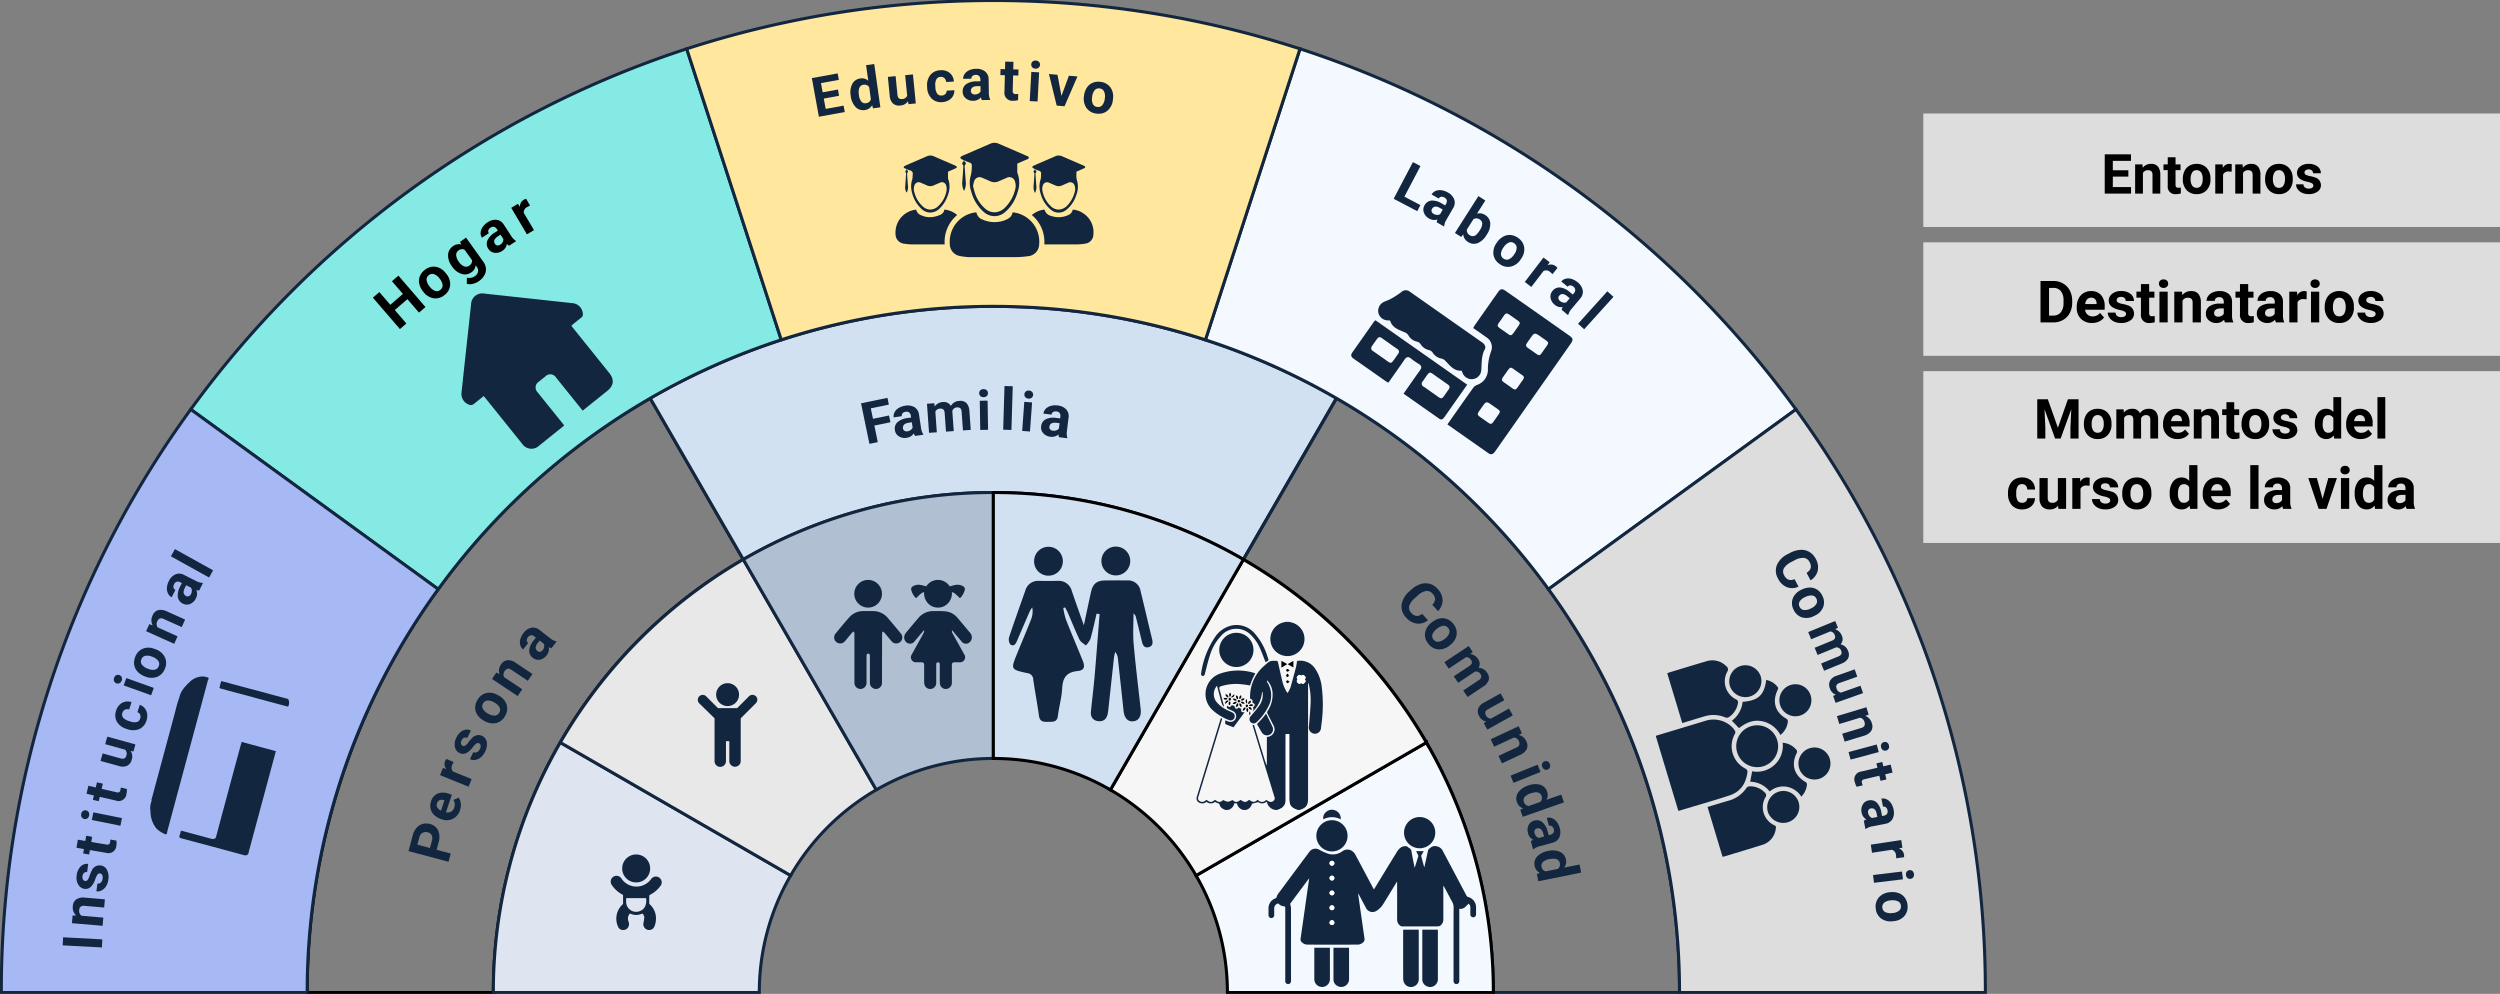 <svg xmlns="http://www.w3.org/2000/svg" xmlns:xlink="http://www.w3.org/1999/xlink" width="815" height="324" viewBox="0 0 815 324">
  <rect x="0" y="0" width="815" height="324" fill="#808080" stroke="none"/>
  <defs>
    <clipPath id="clip-path">
      <rect id="Rectángulo_352597" data-name="Rectángulo 352597" width="815" height="324" transform="translate(0 0.266)" fill="none"/>
    </clipPath>
  </defs>
  <g id="Grupo_1018695" data-name="Grupo 1018695" transform="translate(-395 -2501)">
    <path id="Trazado_732927" data-name="Trazado 732927" d="M0,0H188V56H0Z" transform="translate(1022 2622)" fill="#ddd"/>
    <path id="Trazado_732928" data-name="Trazado 732928" d="M0,0H188V37H0Z" transform="translate(1022 2580)" fill="#ddd"/>
    <path id="Trazado_732929" data-name="Trazado 732929" d="M0,0H188V37H0Z" transform="translate(1022 2538)" fill="#ddd"/>
    <g id="Enmascarar_grupo_1018574" data-name="Enmascarar grupo 1018574" transform="translate(395 2500.734)" clip-path="url(#clip-path)">
      <path id="Trazado_732064" data-name="Trazado 732064" d="M257.68,202.6l-30.35-52.567A223.6,223.6,0,0,0,115.5,343.784h60.691A162.93,162.93,0,0,1,257.68,202.6Z" transform="translate(-15.359 -19.951)" fill="none" stroke="#000" stroke-miterlimit="10" stroke-width="1"/>
      <path id="Trazado_732065" data-name="Trazado 732065" d="M356.343,176.191a162.24,162.24,0,0,1,81.511,21.819l30.35-52.567a223.92,223.92,0,0,0-223.723,0l30.35,52.567A162.24,162.24,0,0,1,356.343,176.191Z" transform="translate(-32.511 -15.359)" fill="#d2e1f1" stroke="#12263f" stroke-miterlimit="10" stroke-width="1"/>
      <path id="Trazado_732066" data-name="Trazado 732066" d="M549,343.784h60.692a223.6,223.6,0,0,0-111.83-193.749L467.513,202.6A162.93,162.93,0,0,1,549,343.784Z" transform="translate(-62.169 -19.951)" fill="none" stroke="#12263f" stroke-miterlimit="10" stroke-width="1"/>
      <path id="Trazado_732067" data-name="Trazado 732067" d="M264.231,113.529,233.406,18.66A324.084,324.084,0,0,0,71.717,136.212L152.4,194.832a224.14,224.14,0,0,1,111.832-81.3" transform="translate(-9.537 -2.481)" fill="#84eae3"/>
      <path id="Trazado_732068" data-name="Trazado 732068" d="M264.231,113.529,233.406,18.66A324.084,324.084,0,0,0,71.717,136.212L152.4,194.832A224.14,224.14,0,0,1,264.231,113.529Z" transform="translate(-9.537 -2.481)" fill="none" stroke="#12263f" stroke-miterlimit="10" stroke-width="1"/>
      <path id="Trazado_732069" data-name="Trazado 732069" d="M565.074,194.832l80.682-58.619A324.086,324.086,0,0,0,484.066,18.661L453.242,113.53a224.145,224.145,0,0,1,111.832,81.3" transform="translate(-60.272 -2.482)" fill="#f3f9ff"/>
      <path id="Trazado_732070" data-name="Trazado 732070" d="M565.074,194.832l80.682-58.619A324.086,324.086,0,0,0,484.066,18.661L453.242,113.53A224.145,224.145,0,0,1,565.074,194.832Z" transform="translate(-60.272 -2.482)" fill="none" stroke="#12263f" stroke-miterlimit="10" stroke-width="1"/>
      <path id="Trazado_732071" data-name="Trazado 732071" d="M.5,344.343h99.707a222.66,222.66,0,0,1,42.722-131.482L62.247,154.242A321.935,321.935,0,0,0,.5,344.343" transform="translate(-0.066 -20.511)" fill="#a7b9f4"/>
      <path id="Trazado_732072" data-name="Trazado 732072" d="M.5,344.343h99.707a222.66,222.66,0,0,1,42.722-131.482L62.247,154.242A321.935,321.935,0,0,0,.5,344.343Z" transform="translate(-0.066 -20.511)" fill="none" stroke="#12263f" stroke-miterlimit="10" stroke-width="1"/>
      <path id="Trazado_732073" data-name="Trazado 732073" d="M358.168,100.207a223.472,223.472,0,0,1,69.138,10.907l30.825-94.869a325.2,325.2,0,0,0-199.926,0l30.825,94.869a223.472,223.472,0,0,1,69.138-10.907" transform="translate(-34.336 -0.066)" fill="#ffe79d"/>
      <path id="Trazado_732074" data-name="Trazado 732074" d="M358.168,100.207a223.472,223.472,0,0,1,69.138,10.907l30.825-94.869a325.2,325.2,0,0,0-199.926,0l30.825,94.869A223.472,223.472,0,0,1,358.168,100.207Z" transform="translate(-34.336 -0.066)" fill="none" stroke="#12263f" stroke-miterlimit="10" stroke-width="1"/>
      <path id="Trazado_732075" data-name="Trazado 732075" d="M624.948,344.343h99.707a321.936,321.936,0,0,0-61.747-190.1l-80.682,58.619a222.66,222.66,0,0,1,42.722,131.482" transform="translate(-77.424 -20.511)" fill="#ddd"/>
      <path id="Trazado_732076" data-name="Trazado 732076" d="M624.948,344.343h99.707a321.936,321.936,0,0,0-61.747-190.1l-80.682,58.619A222.66,222.66,0,0,1,624.948,344.343Z" transform="translate(-77.424 -20.511)" fill="none" stroke="#12263f" stroke-miterlimit="10" stroke-width="1"/>
      <path id="Trazado_732077" data-name="Trazado 732077" d="M459.933,361h86.7a162.212,162.212,0,0,0-21.83-81.5l-75.091,43.354A75.926,75.926,0,0,1,459.933,361Z" transform="translate(-59.802 -37.167)" fill="#f3f9ff" stroke="#000" stroke-miterlimit="10" stroke-width="1"/>
      <path id="Trazado_732078" data-name="Trazado 732078" d="M445.432,313.7l75.09-43.354a163.794,163.794,0,0,0-59.659-59.677l-43.356,75.1A76.678,76.678,0,0,1,445.432,313.7Z" transform="translate(-55.52 -28.014)" fill="#f6f6f6" stroke="#000" stroke-miterlimit="10" stroke-width="1"/>
      <path id="Trazado_732079" data-name="Trazado 732079" d="M185.5,361h86.7a75.926,75.926,0,0,1,10.219-38.151L207.33,279.495A162.212,162.212,0,0,0,185.5,361Z" transform="translate(-24.668 -37.167)" fill="#dee4f0" stroke="#12263f" stroke-miterlimit="10" stroke-width="1"/>
      <path id="Trazado_732080" data-name="Trazado 732080" d="M313.694,285.761l-43.357-75.1a163.813,163.813,0,0,0-59.659,59.677l75.091,43.354A76.666,76.666,0,0,1,313.694,285.761Z" transform="translate(-28.016 -28.014)" fill="#e8e8e8" stroke="#12263f" stroke-miterlimit="10" stroke-width="1"/>
      <path id="Trazado_732081" data-name="Trazado 732081" d="M361,272.2V185.5a162.24,162.24,0,0,0-81.511,21.819l43.357,75.1A75.944,75.944,0,0,1,361,272.2Z" transform="translate(-37.166 -24.668)" fill="#b0c0d2" stroke="#12263f" stroke-miterlimit="10" stroke-width="1"/>
      <path id="Trazado_732082" data-name="Trazado 732082" d="M411.654,282.415l43.357-75.1A162.251,162.251,0,0,0,373.5,185.5v86.7A75.944,75.944,0,0,1,411.654,282.415Z" transform="translate(-49.668 -24.668)" fill="#d2e1f1" stroke="#000" stroke-miterlimit="10" stroke-width="1"/>
    </g>
    <path id="Trazado_732930" data-name="Trazado 732930" d="M3.946,0H1.31V-12.8H3.946Z" transform="translate(428.143 2811.177) rotate(-86.945)" fill="#12263f"/>
    <path id="Trazado_732931" data-name="Trazado 732931" d="M3.5-10.038l.083,1.16a3.5,3.5,0,0,1,2.885-1.345,2.913,2.913,0,0,1,2.375.937,4.372,4.372,0,0,1,.8,2.8V0H6.958V-6.42a1.739,1.739,0,0,0-.371-1.239,1.661,1.661,0,0,0-1.234-.385,1.844,1.844,0,0,0-1.7.965V0H.974V-10.038Z" transform="matrix(0.085, -0.996, 0.996, 0.085, 428.367, 2803.783)" fill="#12263f"/>
    <path id="Trazado_732932" data-name="Trazado 732932" d="M6.466-2.774a.864.864,0,0,0-.487-.775,5.533,5.533,0,0,0-1.563-.506Q.835-4.806.835-7.1A2.758,2.758,0,0,1,1.944-9.328a4.472,4.472,0,0,1,2.9-.9,4.813,4.813,0,0,1,3.057.9A2.836,2.836,0,0,1,9.045-6.986H6.364a1.3,1.3,0,0,0-.371-.951,1.57,1.57,0,0,0-1.16-.376,1.6,1.6,0,0,0-1.048.306.966.966,0,0,0-.371.779.826.826,0,0,0,.422.719,4.342,4.342,0,0,0,1.424.473,11.632,11.632,0,0,1,1.688.45,2.774,2.774,0,0,1,2.125,2.7A2.618,2.618,0,0,1,7.9-.663,5.083,5.083,0,0,1,4.852.186a5.309,5.309,0,0,1-2.24-.45A3.759,3.759,0,0,1,1.076-1.5,2.867,2.867,0,0,1,.52-3.191H3.062A1.4,1.4,0,0,0,3.59-2.1a2.1,2.1,0,0,0,1.317.38,1.941,1.941,0,0,0,1.164-.292A.909.909,0,0,0,6.466-2.774Z" transform="matrix(0.128, -0.992, 0.992, 0.128, 429.52, 2792.507)" fill="#12263f"/>
    <path id="Trazado_732933" data-name="Trazado 732933" d="M4.24-12.506v2.468H5.956v1.967H4.24v5.01a1.2,1.2,0,0,0,.213.8,1.072,1.072,0,0,0,.816.241,4.276,4.276,0,0,0,.789-.065V-.056A5.52,5.52,0,0,1,4.435.186,2.56,2.56,0,0,1,1.559-2.663V-8.071H.093v-1.967H1.559v-2.468Z" transform="matrix(0.168, -0.986, 0.986, 0.168, 432.001, 2781.013)" fill="#12263f"/>
    <path id="Trazado_732934" data-name="Trazado 732934" d="M3.656,0H1.107V-9.51H3.656ZM.958-11.971a1.251,1.251,0,0,1,.382-.94,1.436,1.436,0,0,1,1.042-.369,1.44,1.44,0,0,1,1.037.369,1.244,1.244,0,0,1,.387.94,1.247,1.247,0,0,1-.391.949,1.443,1.443,0,0,1-1.033.369,1.443,1.443,0,0,1-1.033-.369A1.247,1.247,0,0,1,.958-11.971Z" transform="matrix(0.197, -0.98, 0.98, 0.197, 434.03, 2771.278)" fill="#12263f"/>
    <path id="Trazado_732935" data-name="Trazado 732935" d="M4.24-12.506v2.468H5.956v1.967H4.24v5.01a1.2,1.2,0,0,0,.213.8,1.072,1.072,0,0,0,.816.241,4.276,4.276,0,0,0,.789-.065V-.056A5.52,5.52,0,0,1,4.435.186,2.56,2.56,0,0,1,1.559-2.663V-8.071H.093v-1.967H1.559v-2.468Z" transform="translate(435.039 2764.111) rotate(-76.923)" fill="#12263f"/>
    <path id="Trazado_732936" data-name="Trazado 732936" d="M6.671-.967A3.185,3.185,0,0,1,4.069.176,3,3,0,0,1,1.736-.7,3.752,3.752,0,0,1,.914-3.278V-9.51h2.54v6.151q0,1.487,1.354,1.487a1.834,1.834,0,0,0,1.775-.9V-9.51H9.132V0H6.741Z" transform="translate(436.704 2752.482) rotate(-74.524)" fill="#12263f"/>
    <path id="Trazado_732937" data-name="Trazado 732937" d="M5.2-1.976a1.759,1.759,0,0,0,1.206-.408A1.43,1.43,0,0,0,6.893-3.47H9.407A3.439,3.439,0,0,1,8.851-1.6a3.673,3.673,0,0,1-1.5,1.317,4.689,4.689,0,0,1-2.1.469,4.358,4.358,0,0,1-3.4-1.368A5.415,5.415,0,0,1,.612-4.963V-5.14a5.353,5.353,0,0,1,1.234-3.7,4.307,4.307,0,0,1,3.386-1.382,4.222,4.222,0,0,1,3.02,1.072A3.794,3.794,0,0,1,9.407-6.3H6.893a1.842,1.842,0,0,0-.482-1.273,1.608,1.608,0,0,0-1.225-.49,1.615,1.615,0,0,0-1.415.683,3.958,3.958,0,0,0-.478,2.216v.279a4.008,4.008,0,0,0,.473,2.23A1.635,1.635,0,0,0,5.2-1.976Z" transform="translate(440.975 2740.794) rotate(-72.057)" fill="#12263f"/>
    <path id="Trazado_732938" data-name="Trazado 732938" d="M3.656,0H1.107V-9.51H3.656ZM.958-11.971a1.251,1.251,0,0,1,.382-.94,1.436,1.436,0,0,1,1.042-.369,1.44,1.44,0,0,1,1.037.369,1.244,1.244,0,0,1,.387.94,1.247,1.247,0,0,1-.391.949,1.443,1.443,0,0,1-1.033.369,1.443,1.443,0,0,1-1.033-.369A1.247,1.247,0,0,1,.958-11.971Z" transform="translate(443.897 2728.698) rotate(-70.279)" fill="#12263f"/>
    <path id="Trazado_732939" data-name="Trazado 732939" d="M.612-5.112a5.953,5.953,0,0,1,.575-2.663A4.211,4.211,0,0,1,2.844-9.583a4.831,4.831,0,0,1,2.51-.64A4.571,4.571,0,0,1,8.67-8.98,4.989,4.989,0,0,1,10.1-5.6l.019.687a5.247,5.247,0,0,1-1.29,3.706,4.482,4.482,0,0,1-3.46,1.4A4.5,4.5,0,0,1,1.906-1.206,5.339,5.339,0,0,1,.612-4.991Zm2.681.19a3.752,3.752,0,0,0,.538,2.188,1.775,1.775,0,0,0,1.54.757,1.779,1.779,0,0,0,1.521-.748A4.106,4.106,0,0,0,7.44-5.117a3.715,3.715,0,0,0-.547-2.174,1.779,1.779,0,0,0-1.54-.771A1.75,1.75,0,0,0,3.832-7.3,4.175,4.175,0,0,0,3.293-4.921Z" transform="translate(446.615 2723.889) rotate(-68.435)" fill="#12263f"/>
    <path id="Trazado_732940" data-name="Trazado 732940" d="M3.5-10.038l.083,1.16a3.5,3.5,0,0,1,2.885-1.345,2.913,2.913,0,0,1,2.375.937,4.372,4.372,0,0,1,.8,2.8V0H6.958V-6.42a1.739,1.739,0,0,0-.371-1.239,1.661,1.661,0,0,0-1.234-.385,1.844,1.844,0,0,0-1.7.965V0H.974V-10.038Z" transform="translate(451.396 2711.776) rotate(-65.813)" fill="#12263f"/>
    <path id="Trazado_732941" data-name="Trazado 732941" d="M6.847,0a2.977,2.977,0,0,1-.269-.9A3.244,3.244,0,0,1,4.045.186,3.564,3.564,0,0,1,1.6-.668,2.745,2.745,0,0,1,.631-2.82,2.837,2.837,0,0,1,1.814-5.27a5.837,5.837,0,0,1,3.419-.863H6.466v-.575a1.654,1.654,0,0,0-.357-1.113,1.405,1.405,0,0,0-1.127-.417,1.6,1.6,0,0,0-1.062.325,1.1,1.1,0,0,0-.385.891H.854a2.693,2.693,0,0,1,.538-1.614A3.557,3.557,0,0,1,2.913-9.8a5.545,5.545,0,0,1,2.208-.422,4.381,4.381,0,0,1,2.946.932A3.262,3.262,0,0,1,9.157-6.67v4.351a4.8,4.8,0,0,0,.4,2.162V0ZM4.629-1.865a2.309,2.309,0,0,0,1.095-.264,1.737,1.737,0,0,0,.742-.71V-4.564h-1q-2.013,0-2.143,1.392l-.009.158a1.073,1.073,0,0,0,.353.826A1.369,1.369,0,0,0,4.629-1.865Z" transform="matrix(0.45, -0.893, 0.893, 0.45, 456.861, 2699.618)" fill="#12263f"/>
    <path id="Trazado_732942" data-name="Trazado 732942" d="M3.859,0H1.169V-14.25h2.69Z" transform="matrix(0.485, -0.874, 0.874, 0.485, 462.6, 2690.294)" fill="#12263f"/>
    <path id="Trazado_732943" data-name="Trazado 732943" transform="translate(466.744 2678.843) rotate(-59.478)"/>
    <path id="Trazado_732944" data-name="Trazado 732944" d="M12.2,0H9.417V-5.789H3.989V0H1.206V-13.508H3.989v5.474H9.417v-5.474H12.2Z" transform="translate(524.456 2609.056) rotate(-40.735)"/>
    <path id="Trazado_732945" data-name="Trazado 732945" d="M.612-5.112a5.953,5.953,0,0,1,.575-2.663A4.211,4.211,0,0,1,2.844-9.583a4.831,4.831,0,0,1,2.51-.64A4.571,4.571,0,0,1,8.67-8.98,4.989,4.989,0,0,1,10.1-5.6l.019.687a5.247,5.247,0,0,1-1.29,3.706,4.482,4.482,0,0,1-3.46,1.4A4.5,4.5,0,0,1,1.906-1.206,5.339,5.339,0,0,1,.612-4.991Zm2.681.19a3.752,3.752,0,0,0,.538,2.188,1.775,1.775,0,0,0,1.54.757,1.779,1.779,0,0,0,1.521-.748A4.106,4.106,0,0,0,7.44-5.117a3.715,3.715,0,0,0-.547-2.174,1.779,1.779,0,0,0-1.54-.771A1.75,1.75,0,0,0,3.832-7.3,4.175,4.175,0,0,0,3.293-4.921Z" transform="matrix(0.786, -0.618, 0.618, 0.786, 535.556, 2600.358)"/>
    <path id="Trazado_732946" data-name="Trazado 732946" d="M.64-5.093a5.883,5.883,0,0,1,1.1-3.72A3.562,3.562,0,0,1,4.7-10.224a3.124,3.124,0,0,1,2.57,1.132l.111-.946H9.815v9.7a4.29,4.29,0,0,1-.6,2.292A3.843,3.843,0,0,1,7.533,3.442a5.919,5.919,0,0,1-2.542.51,5.5,5.5,0,0,1-2.152-.441A3.82,3.82,0,0,1,1.252,2.375L2.44.742A3.141,3.141,0,0,0,4.871,1.865a2.3,2.3,0,0,0,1.661-.571A2.14,2.14,0,0,0,7.125-.325V-.863A3.1,3.1,0,0,1,4.685.186,3.553,3.553,0,0,1,1.758-1.229,5.881,5.881,0,0,1,.64-4.982Zm2.681.2a3.663,3.663,0,0,0,.547,2.142,1.741,1.741,0,0,0,1.5.776A1.862,1.862,0,0,0,7.125-2.9V-7.124a1.857,1.857,0,0,0-1.735-.92,1.752,1.752,0,0,0-1.517.79A4.129,4.129,0,0,0,3.321-4.894Z" transform="translate(544.782 2592.325) rotate(-35.595)"/>
    <path id="Trazado_732947" data-name="Trazado 732947" d="M6.847,0a2.977,2.977,0,0,1-.269-.9A3.244,3.244,0,0,1,4.045.186,3.564,3.564,0,0,1,1.6-.668,2.745,2.745,0,0,1,.631-2.82,2.837,2.837,0,0,1,1.814-5.27a5.837,5.837,0,0,1,3.419-.863H6.466v-.575a1.654,1.654,0,0,0-.357-1.113,1.405,1.405,0,0,0-1.127-.417,1.6,1.6,0,0,0-1.062.325,1.1,1.1,0,0,0-.385.891H.854a2.693,2.693,0,0,1,.538-1.614A3.557,3.557,0,0,1,2.913-9.8a5.545,5.545,0,0,1,2.208-.422,4.381,4.381,0,0,1,2.946.932A3.262,3.262,0,0,1,9.157-6.67v4.351a4.8,4.8,0,0,0,.4,2.162V0ZM4.629-1.865a2.309,2.309,0,0,0,1.095-.264,1.737,1.737,0,0,0,.742-.71V-4.564h-1q-2.013,0-2.143,1.392l-.009.158a1.073,1.073,0,0,0,.353.826A1.369,1.369,0,0,0,4.629-1.865Z" transform="translate(555.23 2584.845) rotate(-33.074)"/>
    <path id="Trazado_732948" data-name="Trazado 732948" d="M6.67-7.524A7.284,7.284,0,0,0,5.706-7.6a1.964,1.964,0,0,0-1.995,1.03V0H1.03V-10.038H3.563l.074,1.2a2.484,2.484,0,0,1,2.236-1.382,2.809,2.809,0,0,1,.835.121Z" transform="translate(565.887 2577.91) rotate(-30.624)"/>
    <path id="Trazado_732949" data-name="Trazado 732949" transform="translate(575.817 2570.931) rotate(-28.968)"/>
    <path id="Trazado_732950" data-name="Trazado 732950" d="M8.842-5.546H3.779v3.428H9.721V0H1.143V-12.8H9.7v2.136H3.779v3.05H8.842Z" transform="matrix(0.984, -0.179, 0.179, 0.984, 660.828, 2539.26)" fill="#12263f"/>
    <path id="Trazado_732951" data-name="Trazado 732951" d="M.612-5.093A6.049,6.049,0,0,1,1.665-8.832a3.417,3.417,0,0,1,2.881-1.392A3.074,3.074,0,0,1,6.967-9.129V-14.25h2.69V0H7.236l-.13-1.067A3.155,3.155,0,0,1,4.527.186a3.407,3.407,0,0,1-2.844-1.4A6.244,6.244,0,0,1,.612-5.093Zm2.681.2a3.963,3.963,0,0,0,.492,2.165,1.6,1.6,0,0,0,1.429.753,1.794,1.794,0,0,0,1.753-1.05V-6.994a1.768,1.768,0,0,0-1.735-1.05Q3.293-8.043,3.293-4.894Z" transform="translate(672.432 2537.329) rotate(-8.034)" fill="#12263f"/>
    <path id="Trazado_732952" data-name="Trazado 732952" d="M6.671-.967A3.185,3.185,0,0,1,4.069.176,3,3,0,0,1,1.736-.7,3.752,3.752,0,0,1,.914-3.278V-9.51h2.54v6.151q0,1.487,1.354,1.487a1.834,1.834,0,0,0,1.775-.9V-9.51H9.132V0H6.741Z" transform="matrix(0.995, -0.098, 0.098, 0.995, 684.464, 2535.617)" fill="#12263f"/>
    <path id="Trazado_732953" data-name="Trazado 732953" d="M5.2-1.976a1.759,1.759,0,0,0,1.206-.408A1.43,1.43,0,0,0,6.893-3.47H9.407A3.439,3.439,0,0,1,8.851-1.6a3.673,3.673,0,0,1-1.5,1.317,4.689,4.689,0,0,1-2.1.469,4.358,4.358,0,0,1-3.4-1.368A5.415,5.415,0,0,1,.612-4.963V-5.14a5.353,5.353,0,0,1,1.234-3.7,4.307,4.307,0,0,1,3.386-1.382,4.222,4.222,0,0,1,3.02,1.072A3.794,3.794,0,0,1,9.407-6.3H6.893a1.842,1.842,0,0,0-.482-1.273,1.608,1.608,0,0,0-1.225-.49,1.615,1.615,0,0,0-1.415.683,3.958,3.958,0,0,0-.478,2.216v.279a4.008,4.008,0,0,0,.473,2.23A1.635,1.635,0,0,0,5.2-1.976Z" transform="translate(696.912 2534.4) rotate(-3.168)" fill="#12263f"/>
    <path id="Trazado_732954" data-name="Trazado 732954" d="M6.847,0a2.977,2.977,0,0,1-.269-.9A3.244,3.244,0,0,1,4.045.186,3.564,3.564,0,0,1,1.6-.668,2.745,2.745,0,0,1,.631-2.82,2.837,2.837,0,0,1,1.814-5.27a5.837,5.837,0,0,1,3.419-.863H6.466v-.575a1.654,1.654,0,0,0-.357-1.113,1.405,1.405,0,0,0-1.127-.417,1.6,1.6,0,0,0-1.062.325,1.1,1.1,0,0,0-.385.891H.854a2.693,2.693,0,0,1,.538-1.614A3.557,3.557,0,0,1,2.913-9.8a5.545,5.545,0,0,1,2.208-.422,4.381,4.381,0,0,1,2.946.932A3.262,3.262,0,0,1,9.157-6.67v4.351a4.8,4.8,0,0,0,.4,2.162V0ZM4.629-1.865a2.309,2.309,0,0,0,1.095-.264,1.737,1.737,0,0,0,.742-.71V-4.564h-1q-2.013,0-2.143,1.392l-.009.158a1.073,1.073,0,0,0,.353.826A1.369,1.369,0,0,0,4.629-1.865Z" transform="matrix(1, -0.016, 0.016, 1, 708.241, 2533.734)" fill="#12263f"/>
    <path id="Trazado_732955" data-name="Trazado 732955" d="M4.24-12.506v2.468H5.956v1.967H4.24v5.01a1.2,1.2,0,0,0,.213.8,1.072,1.072,0,0,0,.816.241,4.276,4.276,0,0,0,.789-.065V-.056A5.52,5.52,0,0,1,4.435.186,2.56,2.56,0,0,1,1.559-2.663V-8.071H.093v-1.967H1.559v-2.468Z" transform="matrix(1, 0.025, -0.025, 1, 720.828, 2533.551)" fill="#12263f"/>
    <path id="Trazado_732956" data-name="Trazado 732956" d="M3.656,0H1.107V-9.51H3.656ZM.958-11.971a1.251,1.251,0,0,1,.382-.94,1.436,1.436,0,0,1,1.042-.369,1.44,1.44,0,0,1,1.037.369,1.244,1.244,0,0,1,.387.94,1.247,1.247,0,0,1-.391.949,1.443,1.443,0,0,1-1.033.369,1.443,1.443,0,0,1-1.033-.369A1.247,1.247,0,0,1,.958-11.971Z" transform="matrix(0.999, 0.054, -0.054, 0.999, 729.588, 2533.887)" fill="#12263f"/>
    <path id="Trazado_732957" data-name="Trazado 732957" d="M4.787-3.275l1.865-6.763h2.8L6.067,0H3.507L.121-10.038h2.8Z" transform="translate(735.987 2535.127) rotate(4.849)" fill="#12263f"/>
    <path id="Trazado_732958" data-name="Trazado 732958" d="M.612-5.112a5.953,5.953,0,0,1,.575-2.663A4.211,4.211,0,0,1,2.844-9.583a4.831,4.831,0,0,1,2.51-.64A4.571,4.571,0,0,1,8.67-8.98,4.989,4.989,0,0,1,10.1-5.6l.019.687a5.247,5.247,0,0,1-1.29,3.706,4.482,4.482,0,0,1-3.46,1.4A4.5,4.5,0,0,1,1.906-1.206,5.339,5.339,0,0,1,.612-4.991Zm2.681.19a3.752,3.752,0,0,0,.538,2.188,1.775,1.775,0,0,0,1.54.757,1.779,1.779,0,0,0,1.521-.748A4.106,4.106,0,0,0,7.44-5.117a3.715,3.715,0,0,0-.547-2.174,1.779,1.779,0,0,0-1.54-.771A1.75,1.75,0,0,0,3.832-7.3,4.175,4.175,0,0,0,3.293-4.921Z" transform="translate(747.139 2537.145) rotate(7.324)" fill="#12263f"/>
    <path id="Trazado_732959" data-name="Trazado 732959" transform="translate(762.267 2536.888) rotate(9.082)"/>
    <path id="Trazado_732960" data-name="Trazado 732960" d="M3.989-2.236H9.9V0H1.206V-13.508H3.989Z" transform="matrix(0.885, 0.465, -0.465, 0.885, 848.26, 2565.241)" fill="#12263f"/>
    <path id="Trazado_732961" data-name="Trazado 732961" d="M6.847,0a2.977,2.977,0,0,1-.269-.9A3.244,3.244,0,0,1,4.045.186,3.564,3.564,0,0,1,1.6-.668,2.745,2.745,0,0,1,.631-2.82,2.837,2.837,0,0,1,1.814-5.27a5.837,5.837,0,0,1,3.419-.863H6.466v-.575a1.654,1.654,0,0,0-.357-1.113,1.405,1.405,0,0,0-1.127-.417,1.6,1.6,0,0,0-1.062.325,1.1,1.1,0,0,0-.385.891H.854a2.693,2.693,0,0,1,.538-1.614A3.557,3.557,0,0,1,2.913-9.8a5.545,5.545,0,0,1,2.208-.422,4.381,4.381,0,0,1,2.946.932A3.262,3.262,0,0,1,9.157-6.67v4.351a4.8,4.8,0,0,0,.4,2.162V0ZM4.629-1.865a2.309,2.309,0,0,0,1.095-.264,1.737,1.737,0,0,0,.742-.71V-4.564h-1q-2.013,0-2.143,1.392l-.009.158a1.073,1.073,0,0,0,.353.826A1.369,1.369,0,0,0,4.629-1.865Z" transform="translate(857.453 2570.042) rotate(30.013)" fill="#12263f"/>
    <path id="Trazado_732962" data-name="Trazado 732962" d="M10.075-4.926a6.078,6.078,0,0,1-1.03,3.762A3.411,3.411,0,0,1,6.169.186,3.134,3.134,0,0,1,3.563-1.067L3.442,0H1.03V-14.25H3.711v5.112a3.054,3.054,0,0,1,2.44-1.085,3.439,3.439,0,0,1,2.881,1.35,6.087,6.087,0,0,1,1.044,3.8ZM7.394-5.121a3.993,3.993,0,0,0-.482-2.222,1.631,1.631,0,0,0-1.438-.7A1.769,1.769,0,0,0,3.711-7v3.961A1.793,1.793,0,0,0,5.492-1.976,1.655,1.655,0,0,0,7.2-3.256,6.6,6.6,0,0,0,7.394-5.121Z" transform="translate(868.443 2576.395) rotate(32.46)" fill="#12263f"/>
    <path id="Trazado_732963" data-name="Trazado 732963" d="M.612-5.112a5.953,5.953,0,0,1,.575-2.663A4.211,4.211,0,0,1,2.844-9.583a4.831,4.831,0,0,1,2.51-.64A4.571,4.571,0,0,1,8.67-8.98,4.989,4.989,0,0,1,10.1-5.6l.019.687a5.247,5.247,0,0,1-1.29,3.706,4.482,4.482,0,0,1-3.46,1.4A4.5,4.5,0,0,1,1.906-1.206,5.339,5.339,0,0,1,.612-4.991Zm2.681.19a3.752,3.752,0,0,0,.538,2.188,1.775,1.775,0,0,0,1.54.757,1.779,1.779,0,0,0,1.521-.748A4.106,4.106,0,0,0,7.44-5.117a3.715,3.715,0,0,0-.547-2.174,1.779,1.779,0,0,0-1.54-.771A1.75,1.75,0,0,0,3.832-7.3,4.175,4.175,0,0,0,3.293-4.921Z" transform="matrix(0.82, 0.573, -0.573, 0.82, 879.602, 2583.841)" fill="#12263f"/>
    <path id="Trazado_732964" data-name="Trazado 732964" d="M6.67-7.524A7.284,7.284,0,0,0,5.706-7.6a1.964,1.964,0,0,0-1.995,1.03V0H1.03V-10.038H3.563l.074,1.2a2.484,2.484,0,0,1,2.236-1.382,2.809,2.809,0,0,1,.835.121Z" transform="matrix(0.794, 0.607, -0.607, 0.794, 891.263, 2592.298)" fill="#12263f"/>
    <path id="Trazado_732965" data-name="Trazado 732965" d="M6.847,0a2.977,2.977,0,0,1-.269-.9A3.244,3.244,0,0,1,4.045.186,3.564,3.564,0,0,1,1.6-.668,2.745,2.745,0,0,1,.631-2.82,2.837,2.837,0,0,1,1.814-5.27a5.837,5.837,0,0,1,3.419-.863H6.466v-.575a1.654,1.654,0,0,0-.357-1.113,1.405,1.405,0,0,0-1.127-.417,1.6,1.6,0,0,0-1.062.325,1.1,1.1,0,0,0-.385.891H.854a2.693,2.693,0,0,1,.538-1.614A3.557,3.557,0,0,1,2.913-9.8a5.545,5.545,0,0,1,2.208-.422,4.381,4.381,0,0,1,2.946.932A3.262,3.262,0,0,1,9.157-6.67v4.351a4.8,4.8,0,0,0,.4,2.162V0ZM4.629-1.865a2.309,2.309,0,0,0,1.095-.264,1.737,1.737,0,0,0,.742-.71V-4.564h-1q-2.013,0-2.143,1.392l-.009.158a1.073,1.073,0,0,0,.353.826A1.369,1.369,0,0,0,4.629-1.865Z" transform="translate(898.829 2597.598) rotate(39.837)" fill="#12263f"/>
    <path id="Trazado_732966" data-name="Trazado 732966" d="M3.859,0H1.169V-14.25h2.69Z" transform="translate(908.574 2605.757) rotate(42.091)" fill="#12263f"/>
    <path id="Trazado_732967" data-name="Trazado 732967" transform="translate(916.848 2611.931) rotate(43.559)"/>
    <path id="Trazado_732968" data-name="Trazado 732968" d="M11.81-4.5A4.78,4.78,0,0,1,10.2-1.067,5.653,5.653,0,0,1,6.374.186,5.083,5.083,0,0,1,2.287-1.563,7.171,7.171,0,0,1,.8-6.364V-7.19a8.1,8.1,0,0,1,.687-3.433A5.145,5.145,0,0,1,3.447-12.9a5.5,5.5,0,0,1,2.964-.793,5.507,5.507,0,0,1,3.767,1.252,5.137,5.137,0,0,1,1.651,3.516H9.045a2.821,2.821,0,0,0-.728-1.9,2.7,2.7,0,0,0-1.906-.589,2.365,2.365,0,0,0-2.083,1,5.589,5.589,0,0,0-.71,3.094V-6.3a5.982,5.982,0,0,0,.663,3.2A2.321,2.321,0,0,0,6.374-2.087,2.748,2.748,0,0,0,8.3-2.677,2.661,2.661,0,0,0,9.027-4.5Z" transform="translate(971.828 2683.888) rotate(62.226)" fill="#12263f"/>
    <path id="Trazado_732969" data-name="Trazado 732969" d="M.612-5.112a5.953,5.953,0,0,1,.575-2.663A4.211,4.211,0,0,1,2.844-9.583a4.831,4.831,0,0,1,2.51-.64A4.571,4.571,0,0,1,8.67-8.98,4.989,4.989,0,0,1,10.1-5.6l.019.687a5.247,5.247,0,0,1-1.29,3.706,4.482,4.482,0,0,1-3.46,1.4A4.5,4.5,0,0,1,1.906-1.206,5.339,5.339,0,0,1,.612-4.991Zm2.681.19a3.752,3.752,0,0,0,.538,2.188,1.775,1.775,0,0,0,1.54.757,1.779,1.779,0,0,0,1.521-.748A4.106,4.106,0,0,0,7.44-5.117a3.715,3.715,0,0,0-.547-2.174,1.779,1.779,0,0,0-1.54-.771A1.75,1.75,0,0,0,3.832-7.3,4.175,4.175,0,0,0,3.293-4.921Z" transform="translate(977.581 2694.787) rotate(64.742)" fill="#12263f"/>
    <path id="Trazado_732970" data-name="Trazado 732970" d="M3.357-9.51l.079,1.063A3.342,3.342,0,0,1,6.17-9.686a2.536,2.536,0,0,1,2.522,1.45,3.265,3.265,0,0,1,2.856-1.45,2.836,2.836,0,0,1,2.3.9,4.141,4.141,0,0,1,.756,2.711V0H12.059V-6.064a1.811,1.811,0,0,0-.316-1.182,1.4,1.4,0,0,0-1.116-.374A1.585,1.585,0,0,0,9.044-6.53L9.053,0H6.513V-6.056a1.789,1.789,0,0,0-.325-1.2A1.416,1.416,0,0,0,5.08-7.62a1.646,1.646,0,0,0-1.564.9V0H.976V-9.51Z" transform="translate(984.102 2706.151) rotate(67.683)" fill="#12263f"/>
    <path id="Trazado_732971" data-name="Trazado 732971" d="M6.671-.967A3.185,3.185,0,0,1,4.069.176,3,3,0,0,1,1.736-.7,3.752,3.752,0,0,1,.914-3.278V-9.51h2.54v6.151q0,1.487,1.354,1.487a1.834,1.834,0,0,0,1.775-.9V-9.51H9.132V0H6.741Z" transform="translate(990.354 2721.51) rotate(70.563)" fill="#12263f"/>
    <path id="Trazado_732972" data-name="Trazado 732972" d="M3.5-10.038l.083,1.16a3.5,3.5,0,0,1,2.885-1.345,2.913,2.913,0,0,1,2.375.937,4.372,4.372,0,0,1,.8,2.8V0H6.958V-6.42a1.739,1.739,0,0,0-.371-1.239,1.661,1.661,0,0,0-1.234-.385,1.844,1.844,0,0,0-1.7.965V0H.974V-10.038Z" transform="translate(993.552 2733.534) rotate(73.128)" fill="#12263f"/>
    <path id="Trazado_732973" data-name="Trazado 732973" d="M3.656,0H1.107V-9.51H3.656ZM.958-11.971a1.251,1.251,0,0,1,.382-.94,1.436,1.436,0,0,1,1.042-.369,1.44,1.44,0,0,1,1.037.369,1.244,1.244,0,0,1,.387.94,1.247,1.247,0,0,1-.391.949,1.443,1.443,0,0,1-1.033.369,1.443,1.443,0,0,1-1.033-.369A1.247,1.247,0,0,1,.958-11.971Z" transform="matrix(0.259, 0.966, -0.966, 0.259, 997.341, 2745.1)" fill="#12263f"/>
    <path id="Trazado_732974" data-name="Trazado 732974" d="M4.24-12.506v2.468H5.956v1.967H4.24v5.01a1.2,1.2,0,0,0,.213.8,1.072,1.072,0,0,0,.816.241,4.276,4.276,0,0,0,.789-.065V-.056A5.52,5.52,0,0,1,4.435.186,2.56,2.56,0,0,1,1.559-2.663V-8.071H.093v-1.967H1.559v-2.468Z" transform="translate(998.83 2751.611) rotate(76.716)" fill="#12263f"/>
    <path id="Trazado_732975" data-name="Trazado 732975" d="M6.847,0a2.977,2.977,0,0,1-.269-.9A3.244,3.244,0,0,1,4.045.186,3.564,3.564,0,0,1,1.6-.668,2.745,2.745,0,0,1,.631-2.82,2.837,2.837,0,0,1,1.814-5.27a5.837,5.837,0,0,1,3.419-.863H6.466v-.575a1.654,1.654,0,0,0-.357-1.113,1.405,1.405,0,0,0-1.127-.417,1.6,1.6,0,0,0-1.062.325,1.1,1.1,0,0,0-.385.891H.854a2.693,2.693,0,0,1,.538-1.614A3.557,3.557,0,0,1,2.913-9.8a5.545,5.545,0,0,1,2.208-.422,4.381,4.381,0,0,1,2.946.932A3.262,3.262,0,0,1,9.157-6.67v4.351a4.8,4.8,0,0,0,.4,2.162V0ZM4.629-1.865a2.309,2.309,0,0,0,1.095-.264,1.737,1.737,0,0,0,.742-.71V-4.564h-1q-2.013,0-2.143,1.392l-.009.158a1.073,1.073,0,0,0,.353.826A1.369,1.369,0,0,0,4.629-1.865Z" transform="translate(1001.287 2761.863) rotate(78.917)" fill="#12263f"/>
    <path id="Trazado_732976" data-name="Trazado 732976" d="M6.67-7.524A7.284,7.284,0,0,0,5.706-7.6a1.964,1.964,0,0,0-1.995,1.03V0H1.03V-10.038H3.563l.074,1.2a2.484,2.484,0,0,1,2.236-1.382,2.809,2.809,0,0,1,.835.121Z" transform="matrix(0.15, 0.989, -0.989, 0.15, 1004.722, 2775.332)" fill="#12263f"/>
    <path id="Trazado_732977" data-name="Trazado 732977" d="M3.656,0H1.107V-9.51H3.656ZM.958-11.971a1.251,1.251,0,0,1,.382-.94,1.436,1.436,0,0,1,1.042-.369,1.44,1.44,0,0,1,1.037.369,1.244,1.244,0,0,1,.387.94,1.247,1.247,0,0,1-.391.949,1.443,1.443,0,0,1-1.033.369,1.443,1.443,0,0,1-1.033-.369A1.247,1.247,0,0,1,.958-11.971Z" transform="translate(1005.48 2785.163) rotate(83.111)" fill="#12263f"/>
    <path id="Trazado_732978" data-name="Trazado 732978" d="M.612-5.112a5.953,5.953,0,0,1,.575-2.663A4.211,4.211,0,0,1,2.844-9.583a4.831,4.831,0,0,1,2.51-.64A4.571,4.571,0,0,1,8.67-8.98,4.989,4.989,0,0,1,10.1-5.6l.019.687a5.247,5.247,0,0,1-1.29,3.706,4.482,4.482,0,0,1-3.46,1.4A4.5,4.5,0,0,1,1.906-1.206,5.339,5.339,0,0,1,.612-4.991Zm2.681.19a3.752,3.752,0,0,0,.538,2.188,1.775,1.775,0,0,0,1.54.757,1.779,1.779,0,0,0,1.521-.748A4.106,4.106,0,0,0,7.44-5.117a3.715,3.715,0,0,0-.547-2.174,1.779,1.779,0,0,0-1.54-.771A1.75,1.75,0,0,0,3.832-7.3,4.175,4.175,0,0,0,3.293-4.921Z" transform="matrix(0.088, 0.996, -0.996, 0.088, 1006.202, 2791.686)" fill="#12263f"/>
    <path id="Trazado_732979" data-name="Trazado 732979" d="M3.989-4.759V0H1.206V-13.508h5.27a6.1,6.1,0,0,1,2.677.557,4.1,4.1,0,0,1,1.777,1.582,4.411,4.411,0,0,1,.622,2.333,3.878,3.878,0,0,1-1.359,3.131A5.661,5.661,0,0,1,6.429-4.759Zm0-2.254H6.476a2.445,2.445,0,0,0,1.684-.52,1.89,1.89,0,0,0,.58-1.484,2.228,2.228,0,0,0-.584-1.6,2.183,2.183,0,0,0-1.614-.631H3.989Z" transform="translate(540.917 2783.108) rotate(-75.086)" fill="#12263f"/>
    <path id="Trazado_732980" data-name="Trazado 732980" d="M5.353.176A4.668,4.668,0,0,1,1.947-1.107,4.561,4.561,0,0,1,.633-4.526v-.246a5.745,5.745,0,0,1,.554-2.562,4.064,4.064,0,0,1,1.569-1.74,4.4,4.4,0,0,1,2.316-.611,3.947,3.947,0,0,1,3.072,1.23A5,5,0,0,1,9.264-4.966v1.037H3.208a2.36,2.36,0,0,0,.743,1.494,2.245,2.245,0,0,0,1.569.563A2.742,2.742,0,0,0,7.813-2.936l1.248,1.4A3.813,3.813,0,0,1,7.515-.277,5.075,5.075,0,0,1,5.353.176Zm-.29-7.813a1.587,1.587,0,0,0-1.226.512,2.651,2.651,0,0,0-.6,1.466H6.768v-.2a1.891,1.891,0,0,0-.457-1.311A1.638,1.638,0,0,0,5.063-7.638Z" transform="translate(543.096 2770.121) rotate(-71.504)" fill="#12263f"/>
    <path id="Trazado_732981" data-name="Trazado 732981" d="M6.67-7.524A7.284,7.284,0,0,0,5.706-7.6a1.964,1.964,0,0,0-1.995,1.03V0H1.03V-10.038H3.563l.074,1.2a2.484,2.484,0,0,1,2.236-1.382,2.809,2.809,0,0,1,.835.121Z" transform="translate(547.365 2758.423) rotate(-67.93)" fill="#12263f"/>
    <path id="Trazado_732982" data-name="Trazado 732982" d="M6.466-2.774a.864.864,0,0,0-.487-.775,5.533,5.533,0,0,0-1.563-.506Q.835-4.806.835-7.1A2.758,2.758,0,0,1,1.944-9.328a4.472,4.472,0,0,1,2.9-.9,4.813,4.813,0,0,1,3.057.9A2.836,2.836,0,0,1,9.045-6.986H6.364a1.3,1.3,0,0,0-.371-.951,1.57,1.57,0,0,0-1.16-.376,1.6,1.6,0,0,0-1.048.306.966.966,0,0,0-.371.779.826.826,0,0,0,.422.719,4.342,4.342,0,0,0,1.424.473,11.632,11.632,0,0,1,1.688.45,2.774,2.774,0,0,1,2.125,2.7A2.618,2.618,0,0,1,7.9-.663,5.083,5.083,0,0,1,4.852.186a5.309,5.309,0,0,1-2.24-.45A3.759,3.759,0,0,1,1.076-1.5,2.867,2.867,0,0,1,.52-3.191H3.062A1.4,1.4,0,0,0,3.59-2.1a2.1,2.1,0,0,0,1.317.38,1.941,1.941,0,0,0,1.164-.292A.909.909,0,0,0,6.466-2.774Z" transform="translate(550.856 2750.345) rotate(-64.218)" fill="#12263f"/>
    <path id="Trazado_732983" data-name="Trazado 732983" d="M.612-5.112a5.953,5.953,0,0,1,.575-2.663A4.211,4.211,0,0,1,2.844-9.583a4.831,4.831,0,0,1,2.51-.64A4.571,4.571,0,0,1,8.67-8.98,4.989,4.989,0,0,1,10.1-5.6l.019.687a5.247,5.247,0,0,1-1.29,3.706,4.482,4.482,0,0,1-3.46,1.4A4.5,4.5,0,0,1,1.906-1.206,5.339,5.339,0,0,1,.612-4.991Zm2.681.19a3.752,3.752,0,0,0,.538,2.188,1.775,1.775,0,0,0,1.54.757,1.779,1.779,0,0,0,1.521-.748A4.106,4.106,0,0,0,7.44-5.117a3.715,3.715,0,0,0-.547-2.174,1.779,1.779,0,0,0-1.54-.771A1.75,1.75,0,0,0,3.832-7.3,4.175,4.175,0,0,0,3.293-4.921Z" transform="translate(556.832 2738.972) rotate(-60.361)" fill="#12263f"/>
    <path id="Trazado_732984" data-name="Trazado 732984" d="M3.5-10.038l.083,1.16a3.5,3.5,0,0,1,2.885-1.345,2.913,2.913,0,0,1,2.375.937,4.372,4.372,0,0,1,.8,2.8V0H6.958V-6.42a1.739,1.739,0,0,0-.371-1.239,1.661,1.661,0,0,0-1.234-.385,1.844,1.844,0,0,0-1.7.965V0H.974V-10.038Z" transform="translate(563.212 2728.732) rotate(-56.248)" fill="#12263f"/>
    <path id="Trazado_732985" data-name="Trazado 732985" d="M6.847,0a2.977,2.977,0,0,1-.269-.9A3.244,3.244,0,0,1,4.045.186,3.564,3.564,0,0,1,1.6-.668,2.745,2.745,0,0,1,.631-2.82,2.837,2.837,0,0,1,1.814-5.27a5.837,5.837,0,0,1,3.419-.863H6.466v-.575a1.654,1.654,0,0,0-.357-1.113,1.405,1.405,0,0,0-1.127-.417,1.6,1.6,0,0,0-1.062.325,1.1,1.1,0,0,0-.385.891H.854a2.693,2.693,0,0,1,.538-1.614A3.557,3.557,0,0,1,2.913-9.8a5.545,5.545,0,0,1,2.208-.422,4.381,4.381,0,0,1,2.946.932A3.262,3.262,0,0,1,9.157-6.67v4.351a4.8,4.8,0,0,0,.4,2.162V0ZM4.629-1.865a2.309,2.309,0,0,0,1.095-.264,1.737,1.737,0,0,0,.742-.71V-4.564h-1q-2.013,0-2.143,1.392l-.009.158a1.073,1.073,0,0,0,.353.826A1.369,1.369,0,0,0,4.629-1.865Z" transform="matrix(0.613, -0.79, 0.79, 0.613, 570.577, 2717.717)" fill="#12263f"/>
    <path id="Trazado_732986" data-name="Trazado 732986" transform="translate(577.653 2707.118) rotate(-49.49)"/>
    <path id="Trazado_732987" data-name="Trazado 732987" d="M9.333-5.52H3.989V0H1.206V-13.508H10v2.254H3.989v3.488H9.333Z" transform="translate(677.253 2645.944) rotate(-11.677)" fill="#12263f"/>
    <path id="Trazado_732988" data-name="Trazado 732988" d="M6.847,0a2.977,2.977,0,0,1-.269-.9A3.244,3.244,0,0,1,4.045.186,3.564,3.564,0,0,1,1.6-.668,2.745,2.745,0,0,1,.631-2.82,2.837,2.837,0,0,1,1.814-5.27a5.837,5.837,0,0,1,3.419-.863H6.466v-.575a1.654,1.654,0,0,0-.357-1.113,1.405,1.405,0,0,0-1.127-.417,1.6,1.6,0,0,0-1.062.325,1.1,1.1,0,0,0-.385.891H.854a2.693,2.693,0,0,1,.538-1.614A3.557,3.557,0,0,1,2.913-9.8a5.545,5.545,0,0,1,2.208-.422,4.381,4.381,0,0,1,2.946.932A3.262,3.262,0,0,1,9.157-6.67v4.351a4.8,4.8,0,0,0,.4,2.162V0ZM4.629-1.865a2.309,2.309,0,0,0,1.095-.264,1.737,1.737,0,0,0,.742-.71V-4.564h-1q-2.013,0-2.143,1.392l-.009.158a1.073,1.073,0,0,0,.353.826A1.369,1.369,0,0,0,4.629-1.865Z" transform="matrix(0.989, -0.15, 0.15, 0.989, 686.547, 2644.144)" fill="#12263f"/>
    <path id="Trazado_732989" data-name="Trazado 732989" d="M3.357-9.51l.079,1.063A3.342,3.342,0,0,1,6.17-9.686a2.536,2.536,0,0,1,2.522,1.45,3.265,3.265,0,0,1,2.856-1.45,2.836,2.836,0,0,1,2.3.9,4.141,4.141,0,0,1,.756,2.711V0H12.059V-6.064a1.811,1.811,0,0,0-.316-1.182,1.4,1.4,0,0,0-1.116-.374A1.585,1.585,0,0,0,9.044-6.53L9.053,0H6.513V-6.056a1.789,1.789,0,0,0-.325-1.2A1.416,1.416,0,0,0,5.08-7.62a1.646,1.646,0,0,0-1.564.9V0H.976V-9.51Z" transform="translate(696.894 2642.177) rotate(-4.068)" fill="#12263f"/>
    <path id="Trazado_732990" data-name="Trazado 732990" d="M3.656,0H1.107V-9.51H3.656ZM.958-11.971a1.251,1.251,0,0,1,.382-.94,1.436,1.436,0,0,1,1.042-.369,1.44,1.44,0,0,1,1.037.369,1.244,1.244,0,0,1,.387.94,1.247,1.247,0,0,1-.391.949,1.443,1.443,0,0,1-1.033.369,1.443,1.443,0,0,1-1.033-.369A1.247,1.247,0,0,1,.958-11.971Z" transform="matrix(1, -0.016, 0.016, 1, 713.453, 2641.176)" fill="#12263f"/>
    <path id="Trazado_732991" data-name="Trazado 732991" d="M3.859,0H1.169V-14.25h2.69Z" transform="translate(720.867 2641.046) rotate(1.74)" fill="#12263f"/>
    <path id="Trazado_732992" data-name="Trazado 732992" d="M3.656,0H1.107V-9.51H3.656ZM.958-11.971a1.251,1.251,0,0,1,.382-.94,1.436,1.436,0,0,1,1.042-.369,1.44,1.44,0,0,1,1.037.369,1.244,1.244,0,0,1,.387.94,1.247,1.247,0,0,1-.391.949,1.443,1.443,0,0,1-1.033.369,1.443,1.443,0,0,1-1.033-.369A1.247,1.247,0,0,1,.958-11.971Z" transform="translate(727.125 2641.406) rotate(4.17)" fill="#12263f"/>
    <path id="Trazado_732993" data-name="Trazado 732993" d="M6.847,0a2.977,2.977,0,0,1-.269-.9A3.244,3.244,0,0,1,4.045.186,3.564,3.564,0,0,1,1.6-.668,2.745,2.745,0,0,1,.631-2.82,2.837,2.837,0,0,1,1.814-5.27a5.837,5.837,0,0,1,3.419-.863H6.466v-.575a1.654,1.654,0,0,0-.357-1.113,1.405,1.405,0,0,0-1.127-.417,1.6,1.6,0,0,0-1.062.325,1.1,1.1,0,0,0-.385.891H.854a2.693,2.693,0,0,1,.538-1.614A3.557,3.557,0,0,1,2.913-9.8a5.545,5.545,0,0,1,2.208-.422,4.381,4.381,0,0,1,2.946.932A3.262,3.262,0,0,1,9.157-6.67v4.351a4.8,4.8,0,0,0,.4,2.162V0ZM4.629-1.865a2.309,2.309,0,0,0,1.095-.264,1.737,1.737,0,0,0,.742-.71V-4.564h-1q-2.013,0-2.143,1.392l-.009.158a1.073,1.073,0,0,0,.353.826A1.369,1.369,0,0,0,4.629-1.865Z" transform="translate(733.446 2642.702) rotate(7.002)" fill="#12263f"/>
    <path id="Trazado_732994" data-name="Trazado 732994" transform="translate(747.185 2643.353) rotate(9.723)"/>
    <path id="Trazado_732995" data-name="Trazado 732995" d="M11.81-4.5A4.78,4.78,0,0,1,10.2-1.067,5.653,5.653,0,0,1,6.374.186,5.083,5.083,0,0,1,2.287-1.563,7.171,7.171,0,0,1,.8-6.364V-7.19a8.1,8.1,0,0,1,.687-3.433A5.145,5.145,0,0,1,3.447-12.9a5.5,5.5,0,0,1,2.964-.793,5.507,5.507,0,0,1,3.767,1.252,5.137,5.137,0,0,1,1.651,3.516H9.045a2.821,2.821,0,0,0-.728-1.9,2.7,2.7,0,0,0-1.906-.589,2.365,2.365,0,0,0-2.083,1,5.589,5.589,0,0,0-.71,3.094V-6.3a5.982,5.982,0,0,0,.663,3.2A2.321,2.321,0,0,0,6.374-2.087,2.748,2.748,0,0,0,8.3-2.677,2.661,2.661,0,0,0,9.027-4.5Z" transform="matrix(0.671, 0.742, -0.742, 0.671, 849.231, 2697.438)" fill="#12263f"/>
    <path id="Trazado_732996" data-name="Trazado 732996" d="M.612-5.112a5.953,5.953,0,0,1,.575-2.663A4.211,4.211,0,0,1,2.844-9.583a4.831,4.831,0,0,1,2.51-.64A4.571,4.571,0,0,1,8.67-8.98,4.989,4.989,0,0,1,10.1-5.6l.019.687a5.247,5.247,0,0,1-1.29,3.706,4.482,4.482,0,0,1-3.46,1.4A4.5,4.5,0,0,1,1.906-1.206,5.339,5.339,0,0,1,.612-4.991Zm2.681.19a3.752,3.752,0,0,0,.538,2.188,1.775,1.775,0,0,0,1.54.757,1.779,1.779,0,0,0,1.521-.748A4.106,4.106,0,0,0,7.44-5.117a3.715,3.715,0,0,0-.547-2.174,1.779,1.779,0,0,0-1.54-.771A1.75,1.75,0,0,0,3.832-7.3,4.175,4.175,0,0,0,3.293-4.921Z" transform="matrix(0.618, 0.786, -0.786, 0.618, 857.458, 2706.503)" fill="#12263f"/>
    <path id="Trazado_732997" data-name="Trazado 732997" d="M3.357-9.51l.079,1.063A3.342,3.342,0,0,1,6.17-9.686a2.536,2.536,0,0,1,2.522,1.45,3.265,3.265,0,0,1,2.856-1.45,2.836,2.836,0,0,1,2.3.9,4.141,4.141,0,0,1,.756,2.711V0H12.059V-6.064a1.811,1.811,0,0,0-.316-1.182,1.4,1.4,0,0,0-1.116-.374A1.585,1.585,0,0,0,9.044-6.53L9.053,0H6.513V-6.056a1.789,1.789,0,0,0-.325-1.2A1.416,1.416,0,0,0,5.08-7.62a1.646,1.646,0,0,0-1.564.9V0H.976V-9.51Z" transform="translate(865.341 2716.049) rotate(56.41)" fill="#12263f"/>
    <path id="Trazado_732998" data-name="Trazado 732998" d="M6.671-.967A3.185,3.185,0,0,1,4.069.176,3,3,0,0,1,1.736-.7,3.752,3.752,0,0,1,.914-3.278V-9.51h2.54v6.151q0,1.487,1.354,1.487a1.834,1.834,0,0,0,1.775-.9V-9.51H9.132V0H6.741Z" transform="translate(875.426 2730.863) rotate(60.934)" fill="#12263f"/>
    <path id="Trazado_732999" data-name="Trazado 732999" d="M3.5-10.038l.083,1.16a3.5,3.5,0,0,1,2.885-1.345,2.913,2.913,0,0,1,2.375.937,4.372,4.372,0,0,1,.8,2.8V0H6.958V-6.42a1.739,1.739,0,0,0-.371-1.239,1.661,1.661,0,0,0-1.234-.385,1.844,1.844,0,0,0-1.7.965V0H.974V-10.038Z" transform="translate(880.564 2741.116) rotate(64.972)" fill="#12263f"/>
    <path id="Trazado_733000" data-name="Trazado 733000" d="M3.656,0H1.107V-9.51H3.656ZM.958-11.971a1.251,1.251,0,0,1,.382-.94,1.436,1.436,0,0,1,1.042-.369,1.44,1.44,0,0,1,1.037.369,1.244,1.244,0,0,1,.387.94,1.247,1.247,0,0,1-.391.949,1.443,1.443,0,0,1-1.033.369,1.443,1.443,0,0,1-1.033-.369A1.247,1.247,0,0,1,.958-11.971Z" transform="translate(887.027 2752.83) rotate(67.93)" fill="#12263f"/>
    <path id="Trazado_733001" data-name="Trazado 733001" d="M.612-5.093A6.049,6.049,0,0,1,1.665-8.832a3.417,3.417,0,0,1,2.881-1.392A3.074,3.074,0,0,1,6.967-9.129V-14.25h2.69V0H7.236l-.13-1.067A3.155,3.155,0,0,1,4.527.186a3.407,3.407,0,0,1-2.844-1.4A6.244,6.244,0,0,1,.612-5.093Zm2.681.2a3.963,3.963,0,0,0,.492,2.165,1.6,1.6,0,0,0,1.429.753,1.794,1.794,0,0,0,1.753-1.05V-6.994a1.768,1.768,0,0,0-1.735-1.05Q3.293-8.043,3.293-4.894Z" transform="translate(888.21 2758.174) rotate(70.723)" fill="#12263f"/>
    <path id="Trazado_733002" data-name="Trazado 733002" d="M6.847,0a2.977,2.977,0,0,1-.269-.9A3.244,3.244,0,0,1,4.045.186,3.564,3.564,0,0,1,1.6-.668,2.745,2.745,0,0,1,.631-2.82,2.837,2.837,0,0,1,1.814-5.27a5.837,5.837,0,0,1,3.419-.863H6.466v-.575a1.654,1.654,0,0,0-.357-1.113,1.405,1.405,0,0,0-1.127-.417,1.6,1.6,0,0,0-1.062.325,1.1,1.1,0,0,0-.385.891H.854a2.693,2.693,0,0,1,.538-1.614A3.557,3.557,0,0,1,2.913-9.8a5.545,5.545,0,0,1,2.208-.422,4.381,4.381,0,0,1,2.946.932A3.262,3.262,0,0,1,9.157-6.67v4.351a4.8,4.8,0,0,0,.4,2.162V0ZM4.629-1.865a2.309,2.309,0,0,0,1.095-.264,1.737,1.737,0,0,0,.742-.71V-4.564h-1q-2.013,0-2.143,1.392l-.009.158a1.073,1.073,0,0,0,.353.826A1.369,1.369,0,0,0,4.629-1.865Z" transform="translate(892.247 2768.67) rotate(74.657)" fill="#12263f"/>
    <path id="Trazado_733003" data-name="Trazado 733003" d="M.612-5.093A6.049,6.049,0,0,1,1.665-8.832a3.417,3.417,0,0,1,2.881-1.392A3.074,3.074,0,0,1,6.967-9.129V-14.25h2.69V0H7.236l-.13-1.067A3.155,3.155,0,0,1,4.527.186a3.407,3.407,0,0,1-2.844-1.4A6.244,6.244,0,0,1,.612-5.093Zm2.681.2a3.963,3.963,0,0,0,.492,2.165,1.6,1.6,0,0,0,1.429.753,1.794,1.794,0,0,0,1.753-1.05V-6.994a1.768,1.768,0,0,0-1.735-1.05Q3.293-8.043,3.293-4.894Z" transform="translate(894.583 2778.826) rotate(78.581)" fill="#12263f"/>
    <g id="Grupo_1018576" data-name="Grupo 1018576" transform="translate(395 2500.734)" clip-path="url(#clip-path)">
      <path id="Trazado_732083" data-name="Trazado 732083" d="M89.948,315.618c-.329.655-.845.72-1.5.543q-10.182-2.756-20.372-5.476c-.584-.156-.782-.356-.552-.951a13.927,13.927,0,0,0,.4-1.485,2.241,2.241,0,0,1,.915.155q4.327,1.164,8.652,2.33a2.132,2.132,0,0,0,.848.157c.507-.018.9-.078,1.073-.725q3.87-14.5,7.8-29c.174-.646.371-1.287.558-1.93.255.079.508.165.766.234q5.188,1.411,10.377,2.819l0,.012c-.054.171-.114.34-.16.512q-4.276,15.879-8.55,31.76c-.093.345-.169.694-.253,1.041" transform="translate(-8.967 -37.133)" fill="#12263f"/>
      <path id="Trazado_732084" data-name="Trazado 732084" d="M65.967,261.525c.444-2.224,2-3.733,3.514-5.208a6.04,6.04,0,0,1,3.385-1.6,4.63,4.63,0,0,1,2.416.286c.408.175.117.454.147.685a2.361,2.361,0,0,0-.31.878Q68.592,280.8,62.075,305.031a6.565,6.565,0,0,0-.11.655c-.206.7-.725.378-1.015.2a7.989,7.989,0,0,1-2.533-1.761,8.814,8.814,0,0,1-1.809-4.62c-.051-.545-.057-1.1-.129-1.639a6.316,6.316,0,0,1,.371-2.413.99.99,0,0,0,.024-.652c.055-.17.117-.337.164-.509q3.817-14.176,7.636-28.352a36.671,36.671,0,0,1,1.294-4.419" transform="translate(-7.507 -33.865)" fill="#12263f"/>
      <path id="Trazado_732085" data-name="Trazado 732085" d="M83.16,256.4,104.03,262c.259.069.52.134.78.2l.13.062a2.624,2.624,0,0,1,.011,2.363c-.121.106-.254.053-.381.024-.239-.054-.477-.116-.714-.179L83.29,258.934c-.825-.222-.823-.224-.6-1.057q.19-.711.377-1.425a.083.083,0,0,0,.094-.053" transform="translate(-10.979 -34.096)" fill="#12263f"/>
      <path id="Trazado_732086" data-name="Trazado 732086" d="M213.029,148.862l-.57-.709q-4.042-5.027-8.083-10.054a2.223,2.223,0,0,0-3.523-.394c-.734.585-1.47,1.17-2.2,1.766a2.188,2.188,0,0,0-.344,3.368q4.058,5.062,8.127,10.114l.566.7c-.2.179-.37.342-.552.488q-3.812,3.069-7.628,6.132a3.639,3.639,0,0,1-5.523-.61q-5.973-7.422-11.939-14.85l-.585-.727c-.807.649-1.587,1.281-2.372,1.9s-1.432,1.447-2.647.837a3.717,3.717,0,0,1-2.24-2.995,5.185,5.185,0,0,1,.035-1.181q1.536-14.189,3.084-28.378a3.661,3.661,0,0,1,4.4-3.569q14.263,1.545,28.525,3.1a3.7,3.7,0,0,1,3.531,3.605,1.253,1.253,0,0,1-.525,1.138c-1.006.76-1.973,1.568-2.952,2.363a2.568,2.568,0,0,0-.272.313l.517.642q5.923,7.368,11.844,14.736c1.686,2.1,1.469,4.1-.626,5.786q-3.7,2.974-7.4,5.946l-.655.527" transform="translate(-23.072 -14.717)" fill="#12263f"/>
      <path id="Trazado_732087" data-name="Trazado 732087" d="M365.8,80.164a3.042,3.042,0,0,0,2.07,2.364,9.482,9.482,0,0,0,7.671-.005,4.43,4.43,0,0,0,.8-.466,2.6,2.6,0,0,0,1.233-1.908,9.245,9.245,0,0,1,3.237.884,9.615,9.615,0,0,1,5.439,9.616,3.959,3.959,0,0,1-3.723,3.808,28.058,28.058,0,0,1-4.048.283c-4.519.032-9.038.019-13.558.009a19.194,19.194,0,0,1-4.352-.336,4,4,0,0,1-3.455-4.1,9.617,9.617,0,0,1,8.443-10.15,2.262,2.262,0,0,1,.244,0" transform="translate(-47.486 -10.658)" fill="#12263f"/>
      <path id="Trazado_732088" data-name="Trazado 732088" d="M362.3,59.845a1.75,1.75,0,0,0,.28.373.6.6,0,0,1,.058.988.517.517,0,0,0-.148.349c.127,1.894.256,3.786.408,5.677a5.682,5.682,0,0,1-.574,2.418,2.263,2.263,0,0,1-.2-.308,5.642,5.642,0,0,1-.408-2.759c.162-1.643.255-3.294.356-4.942a.764.764,0,0,0-.193-.482.619.619,0,0,1,.111-.942.7.7,0,0,0,.224-.425c.009-.073-.164-.188-.273-.251a4.006,4.006,0,0,1-.521-.248c-.148-.118-.339-.305-.335-.458s.213-.313.355-.447a1.063,1.063,0,0,1,.312-.15q4.56-1.974,9.121-3.948a3.287,3.287,0,0,1,2.7,0q4.562,1.97,9.12,3.951c.294.128.707.2.691.627-.016.393-.4.462-.691.589-.92.406-1.842.806-2.77,1.194a.4.4,0,0,0-.281.434c.014.8,0,1.6.008,2.4a.948.948,0,0,0,.049.34,9.089,9.089,0,0,1,.061,6.221,13.225,13.225,0,0,1-3.994,6.459,5.347,5.347,0,0,1-3.631,1.414,5.415,5.415,0,0,1-3.472-1.429,13.293,13.293,0,0,1-4.007-6.542,8.662,8.662,0,0,1-.133-5.408,11.861,11.861,0,0,0,.29-2.9.99.99,0,0,0-.805-1.226,14.9,14.9,0,0,1-1.6-.671l-.112.1m2.928,8.224c.18.7.329,1.457.575,2.182a11.271,11.271,0,0,0,3.394,5.219,4.583,4.583,0,0,0,3.226,1.189,5.024,5.024,0,0,0,3.274-1.576,12.426,12.426,0,0,0,3.282-5.91,4.347,4.347,0,0,0-.018-2.367,1.914,1.914,0,0,0-2.851-1.348c-.851.368-1.7.744-2.554,1.107a3.252,3.252,0,0,1-2.666,0c-.9-.388-1.793-.788-2.7-1.167a1.832,1.832,0,0,0-2.581,1.093,14.168,14.168,0,0,0-.383,1.581" transform="translate(-48.016 -7.181)" fill="#12263f"/>
      <path id="Trazado_732089" data-name="Trazado 732089" d="M343.473,79.134a2.337,2.337,0,0,0,1.42,1.742A6.74,6.74,0,0,0,349,81.5a9.186,9.186,0,0,0,2.211-.643,2.2,2.2,0,0,0,1.432-1.742,7.38,7.38,0,0,1,4.161,1.769,11.378,11.378,0,0,0-4.066,9.561c-.114.008-.226.022-.338.022-3.408,0-6.817.012-10.225-.012a14.914,14.914,0,0,1-2.54-.215,3.106,3.106,0,0,1-2.918-3.2,7.48,7.48,0,0,1,6.758-7.909" transform="translate(-44.772 -10.521)" fill="#12263f"/>
      <path id="Trazado_732090" data-name="Trazado 732090" d="M387.973,80.89a7.446,7.446,0,0,1,4.15-1.778,2.734,2.734,0,0,0,2.117,2.052,7.332,7.332,0,0,0,5.545-.242,2.349,2.349,0,0,0,1.522-1.8,6.776,6.776,0,0,1,3.362,1.167,7.309,7.309,0,0,1,3.355,7.106,3.011,3.011,0,0,1-2.733,2.825,14.119,14.119,0,0,1-2.461.235c-3.511.027-7.024.015-10.535.016-.075,0-.151-.008-.253-.014a11.368,11.368,0,0,0-4.07-9.565" transform="translate(-51.592 -10.52)" fill="#12263f"/>
      <path id="Trazado_732091" data-name="Trazado 732091" d="M340.765,63.324a1.493,1.493,0,0,0,.2.29c.286.256.289.452.059.763a.788.788,0,0,0-.114.482q.134,2.124.3,4.247a3.553,3.553,0,0,1-.465,1.778,3.289,3.289,0,0,1-.481-1.738c.09-1.3.19-2.6.277-3.9.024-.357.137-.721-.186-1.046-.072-.073.022-.422.14-.552.28-.307.278-.418-.1-.6-.245-.116-.644-.163-.581-.508.036-.192.345-.383.571-.483,2.311-1.017,4.634-2.01,6.949-3.021a2.716,2.716,0,0,1,2.282,0c2.3,1.007,4.611,2,6.916,3a.791.791,0,0,1,.211.095c.146.129.383.272.386.413s-.218.331-.382.408c-.736.343-1.484.66-2.234.97a.39.39,0,0,0-.283.433c.016.567,0,1.136.008,1.7a.952.952,0,0,0,.045.342,7.355,7.355,0,0,1-.076,5.26,10.393,10.393,0,0,1-2.663,4.343,4.455,4.455,0,0,1-2.986,1.377,4.231,4.231,0,0,1-3.029-1.262,10.72,10.72,0,0,1-3.172-5.9,6.977,6.977,0,0,1,.255-3.735,9.005,9.005,0,0,0,.1-1.377,1.142,1.142,0,0,0-.981-1.493,5.432,5.432,0,0,1-.88-.367l-.08.072M348.459,76.4a3.85,3.85,0,0,0,2.739-1.255,9.1,9.1,0,0,0,2.536-4.737,4.018,4.018,0,0,0-.062-1.708,1.437,1.437,0,0,0-2.157-1.018q-.978.416-1.95.845a2.6,2.6,0,0,1-2.208-.007c-.659-.294-1.32-.584-1.985-.862a1.454,1.454,0,0,0-2.095.943,3.467,3.467,0,0,0-.01,2.165,9.173,9.173,0,0,0,2.954,4.793,3.486,3.486,0,0,0,2.237.84" transform="translate(-45.187 -7.818)" fill="#12263f"/>
      <path id="Trazado_732092" data-name="Trazado 732092" d="M389.016,63.34a1.924,1.924,0,0,0,.225.284.467.467,0,0,1,.059.736.588.588,0,0,0-.135.36c.095,1.468.2,2.935.309,4.4a4.392,4.392,0,0,1-.46,1.873,4.141,4.141,0,0,1-.479-2.14c.122-1.349.207-2.7.289-4.054a.854.854,0,0,0-.155-.469.469.469,0,0,1,.069-.686c.342-.3.311-.394-.1-.61a3.8,3.8,0,0,1-.595-.483,2.78,2.78,0,0,1,.587-.488c2.336-1.027,4.681-2.033,7.022-3.049a2.57,2.57,0,0,1,2.136-.006q3.53,1.529,7.062,3.055a.876.876,0,0,1,.243.117c.118.106.31.24.3.348a.577.577,0,0,1-.3.386c-.747.349-1.505.675-2.268.989a.421.421,0,0,0-.322.486,5.771,5.771,0,0,1,0,.735,6.021,6.021,0,0,0,.251,1.976,7.193,7.193,0,0,1-.29,4.556,9.742,9.742,0,0,1-3.225,4.815,3.874,3.874,0,0,1-5.061-.03,10.036,10.036,0,0,1-3.328-5.239,7.378,7.378,0,0,1,.042-4.788,8.04,8.04,0,0,0,.084-1.532.912.912,0,0,0-.767-1.167,8,8,0,0,1-1.1-.466l-.094.089M396.7,76.394c.077,0,.155,0,.232,0a4.2,4.2,0,0,0,2.865-1.59,9.889,9.889,0,0,0,2.228-4.4,3.165,3.165,0,0,0-.088-1.751,1.457,1.457,0,0,0-2.135-.973c-.676.285-1.348.582-2.022.873a2.529,2.529,0,0,1-2.1,0c-.684-.3-1.366-.606-2.057-.891a1.424,1.424,0,0,0-2.063.931,3.337,3.337,0,0,0-.163,1.479,9.131,9.131,0,0,0,2.831,5.288,3.615,3.615,0,0,0,2.471,1.043" transform="translate(-51.602 -7.817)" fill="#12263f"/>
      <path id="Trazado_732093" data-name="Trazado 732093" d="M544.22,153.137c2.891-4.118,5.673-8.108,8.5-12.065a2.9,2.9,0,0,1,1.237-.842,5.218,5.218,0,0,0,3.469-4.769,17.271,17.271,0,0,1,1.066-6.23,3.742,3.742,0,0,0-1.53-4.472c-1.4-1.026-2.832-2-4.319-3.042a10.656,10.656,0,0,1,.525-.942q3.7-5.289,7.415-10.568c.965-1.369,1.392-1.46,2.769-.5q10.312,7.214,20.6,14.459c1.281.9,1.353,1.39.44,2.691Q572.15,144.318,559.9,161.768c-.573.817-1.218,1.5-2.242.787-4.458-3.1-8.89-6.227-13.435-9.418M562.653,122.7c2.321,1.584,2.148,2.051,3.627-.1,2.089-3.045,2.227-2.338-.829-4.528-2.3-1.648-2.024-1.5-3.528.652-1.783,2.548-1.927,2.112.73,3.981m12.391,2.094c-2.421-1.7-2.427-1.7-3.783.245-1.938,2.781-2.036,2.267.766,4.247,2.468,1.744,2.128,1.743,3.713-.526,1.787-2.556,1.927-2.111-.7-3.965m-18.9,26.787c2.485,1.715,2.216,1.971,3.7-.186,2.005-2.92,2.192-2.242-.867-4.418-2.077-1.477-2.087-1.469-3.548.612-1.8,2.567-1.886,2.163.717,3.992m7.858-11.231c2.461,1.683,2.2,2.041,3.694-.14,2.046-2.989,2.154-2.237-.864-4.394-2.174-1.555-1.94-1.731-3.531.551-1.846,2.647-1.837,2.174.7,3.982" transform="translate(-72.37 -14.504)" fill="#12263f"/>
      <path id="Trazado_732094" data-name="Trazado 732094" d="M545.425,135.667c-2.58.188-3.842-1.721-5.358-3.25a2.539,2.539,0,0,0-1.224-.7,4.313,4.313,0,0,1-2.917-1.992,2.034,2.034,0,0,0-1.138-.773A4.312,4.312,0,0,1,532,126.983a1.983,1.983,0,0,0-1.125-.788,4.17,4.17,0,0,1-2.844-2.085,2.444,2.444,0,0,0-1.079-.908c-1.975-.875-4.164-1.451-4.871-3.9-.39-.022-.735-.019-1.075-.063a3.162,3.162,0,0,1-2.767-2.562,3.2,3.2,0,0,1,1.7-3.372c.773-.393,1.631-.63,2.382-1.057a27.432,27.432,0,0,0,3.344-2.149,2.118,2.118,0,0,1,2.833-.209q11.795,8.288,23.6,16.567c.8.562,1.318,1.4.863,2.233-1.17,2.142-.956,4.458-1.161,6.732a3.118,3.118,0,0,1-2.637,2.974,3.205,3.205,0,0,1-3.454-1.982c-.1-.232-.182-.477-.285-.749" transform="translate(-68.909 -14.553)" fill="#12263f"/>
      <path id="Trazado_732095" data-name="Trazado 732095" d="M525.122,144.654c1.835-2.616,3.524-5.091,5.294-7.508.7-.955.663-1.581-.377-2.2a24.42,24.42,0,0,1-2.563-1.794c-.861-.68-1.428-.488-2.02.378-1.712,2.509-3.48,4.983-5.265,7.524a5.638,5.638,0,0,1-.729-.364c-3.528-2.468-7.042-4.955-10.579-7.41-.825-.574-1.1-1.163-.472-2.052,2.362-3.337,4.7-6.687,7.059-10.029a4.938,4.938,0,0,1,.48-.479l29.916,21c-.628.893-1.19,1.694-1.751,2.494q-2.81,4-5.622,8.009c-.431.615-.936,1.145-1.715.605-3.85-2.677-7.681-5.382-11.656-8.172m-4.5-16.3c-.177-.126-.352-.252-.531-.374-3.469-2.349-2.533-2.612-5.159,1-.615.845-.42,1.385.4,1.91.946.61,1.841,1.3,2.774,1.93,3.493,2.364,2.5,2.676,5.223-1.1.528-.731.363-1.25-.358-1.721-.8-.52-1.564-1.088-2.344-1.637m13.424,15.662c.177.124.353.252.532.372,3.527,2.375,2.5,2.657,5.224-1.093.53-.73.381-1.241-.342-1.72-.975-.645-1.909-1.352-2.877-2.009-3.5-2.375-2.528-2.67-5.234,1.084a1.054,1.054,0,0,0,.353,1.728c.8.524,1.564,1.09,2.344,1.639" transform="translate(-67.562 -16.053)" fill="#12263f"/>
      <path id="Trazado_732096" data-name="Trazado 732096" d="M629.913,300.582c-2.452-8.134-4.888-16.212-7.361-24.415l.987-.3c5.01-1.51,10.02-3.01,15.026-4.535a8.671,8.671,0,0,1,8.656,1.784,6.351,6.351,0,0,1,1.219,1.5,1.08,1.08,0,0,1-.069.889,8.217,8.217,0,0,0,1.086,9.585,9.85,9.85,0,0,0,2.333,1.788,1.085,1.085,0,0,1,.645,1.241c-.466,3.639-2.307,6.317-5.807,7.467-5.409,1.777-10.9,3.325-16.349,4.968a2.168,2.168,0,0,1-.366.028" transform="translate(-82.786 -36.021)" fill="#12263f"/>
      <path id="Trazado_732097" data-name="Trazado 732097" d="M626.888,252.812c.258-.1.475-.213.7-.283,4-1.21,7.989-2.446,12-3.606a6.369,6.369,0,0,1,6.59,1.625,1.242,1.242,0,0,1,.267,1.757,6.545,6.545,0,0,0,2.773,8.966,1.107,1.107,0,0,1,.7,1.376,6.81,6.81,0,0,1-2.99,4.5,1.355,1.355,0,0,1-1.093.071,9.856,9.856,0,0,0-6.893-.336c-2.373.691-4.736,1.422-7.164,2.155l-4.892-16.225" transform="translate(-83.363 -33.06)" fill="#12263f"/>
      <path id="Trazado_732098" data-name="Trazado 732098" d="M642.034,302.7c2.266-.683,4.45-1.365,6.648-2a10.268,10.268,0,0,0,6.085-4.272,1.35,1.35,0,0,1,.962-.468,6.6,6.6,0,0,1,4.928,1.993,1.107,1.107,0,0,1,.223,1.62,6.505,6.505,0,0,0,2.84,9.042.792.792,0,0,1,.581,1.032,6.245,6.245,0,0,1-4.535,5.434c-4.014,1.268-8.052,2.463-12.081,3.685-.23.069-.471.1-.758.162-1.627-5.4-3.24-10.748-4.893-16.229" transform="translate(-85.377 -39.355)" fill="#12263f"/>
      <path id="Trazado_732099" data-name="Trazado 732099" d="M653.127,281.825a6.8,6.8,0,0,1,4.557-8.513,6.823,6.823,0,1,1-4.557,8.513" transform="translate(-86.813 -36.306)" fill="#12263f"/>
      <path id="Trazado_732100" data-name="Trazado 732100" d="M653.515,271.671l-2.33-2.415a8.735,8.735,0,0,0,3.5-6.147c5.163-.44,7.025-2.16,7.7-7.146a6.216,6.216,0,0,1,3.8,2.4.834.834,0,0,1-.014.716c-1.966,3.915-.905,7.467,2.839,9.563a1.052,1.052,0,0,1,.433.83A6.383,6.383,0,0,1,667,273.913a8.606,8.606,0,0,0-6.116-4.52c-2.812-.512-5.155.541-7.366,2.278" transform="translate(-86.594 -34.038)" fill="#12263f"/>
      <path id="Trazado_732101" data-name="Trazado 732101" d="M658.066,292.277c.223-1.171.425-2.229.646-3.388a8.442,8.442,0,0,0,9.946-9.3,6.349,6.349,0,0,1,4.573,2.433.975.975,0,0,1,.036.861c-1.958,3.81-.861,7.4,2.913,9.533a.976.976,0,0,1,.4.764,6.3,6.3,0,0,1-1.853,3.954,7.071,7.071,0,0,0-4.77-3.211,6.8,6.8,0,0,0-5.52,1.542,8.357,8.357,0,0,0-6.373-3.185" transform="translate(-87.509 -37.179)" fill="#12263f"/>
      <path id="Trazado_732102" data-name="Trazado 732102" d="M671.211,307.9a5.294,5.294,0,0,1-6.559-3.462,5.355,5.355,0,0,1,3.62-6.516,5.2,5.2,0,1,1,2.939,9.978" transform="translate(-88.358 -39.59)" fill="#12263f"/>
      <path id="Trazado_732103" data-name="Trazado 732103" d="M660.476,254.143a5.267,5.267,0,0,1-3.507,6.476,5.329,5.329,0,0,1-6.575-3.489,5.258,5.258,0,0,1,10.082-2.987" transform="translate(-86.461 -33.303)" fill="#12263f"/>
      <path id="Trazado_732104" data-name="Trazado 732104" d="M686.429,285.069a5.219,5.219,0,1,1-6.462-3.489,5.2,5.2,0,0,1,6.462,3.489" transform="translate(-89.922 -37.415)" fill="#12263f"/>
      <path id="Trazado_732105" data-name="Trazado 732105" d="M679.278,261.351a5.218,5.218,0,1,1-6.421-3.569,5.189,5.189,0,0,1,6.421,3.569" transform="translate(-88.969 -34.253)" fill="#12263f"/>
      <path id="Trazado_732106" data-name="Trazado 732106" d="M235.907,341.878a2.484,2.484,0,0,0-.471,2.64,2.11,2.11,0,0,1-.067,1.786,1.808,1.808,0,0,1-1.7.975A1.739,1.739,0,0,1,232,346.144a6.287,6.287,0,0,1,1.38-7.088.822.822,0,0,0,.3-.727c-.049-.72-.027-1.447-.015-2.171a.422.422,0,0,0-.253-.443,9.475,9.475,0,0,1-3.379-3.042,1.893,1.893,0,1,1,3.1-2.163,5.88,5.88,0,0,0,9.145.784c.2-.2.37-.433.546-.655a1.891,1.891,0,1,1,3,2.3,9.509,9.509,0,0,1-3.359,2.856.414.414,0,0,0-.262.435c0,.782-.027,1.565-.018,2.348a.615.615,0,0,0,.208.371,6.126,6.126,0,0,1,1.916,3.531,6.873,6.873,0,0,1-.425,3.632,1.854,1.854,0,0,1-2.383,1.052,1.931,1.931,0,0,1-1.164-2.345,10.308,10.308,0,0,0,.237-1.675,1.224,1.224,0,0,0-.153-.577c-.1-.212-.2-.482-.385-.577-.148-.078-.419.043-.623.112a4.309,4.309,0,0,1-3.508-.227m-1.236-4.994c0,.493-.026.967,0,1.437a3.246,3.246,0,0,0,4.1,2.924c2.029-.574,2.684-2.327,2.386-4.361Z" transform="translate(-30.537 -43.831)" fill="#12263f"/>
      <path id="Trazado_732107" data-name="Trazado 732107" d="M238.545,321.586a4.56,4.56,0,1,1-4.6,4.5,4.552,4.552,0,0,1,4.6-4.5" transform="translate(-31.11 -42.764)" fill="#12263f"/>
      <path id="Trazado_732108" data-name="Trazado 732108" d="M281.279,263.736l-4.914,4.909v13.917a1.86,1.86,0,1,1-3.72,0v-6.455h-1.092v6.5a1.86,1.86,0,1,1-3.72,0V268.645l-5.005-4.914a1.606,1.606,0,0,1,2.271-2.271l3.864,3.864h6.231l3.858-3.864a1.589,1.589,0,0,1,2.724,1.135,1.526,1.526,0,0,1-.5,1.141m-5.458-2.777a3.732,3.732,0,1,1-1.092-2.681,3.733,3.733,0,0,1,1.092,2.681" transform="translate(-34.89 -34.2)" fill="#12263f"/>
      <path id="Trazado_732109" data-name="Trazado 732109" d="M346.365,236.362q-.76.9-1.519,1.8-.722.858-1.441,1.72a1.826,1.826,0,0,1-2.3.646,2.093,2.093,0,0,1-1.081-2.329,2.574,2.574,0,0,1,.484-.991q1.994-2.433,4.035-4.824a6.289,6.289,0,0,1,4.994-2.31c1.3,0,2.6-.036,3.882.084a5.856,5.856,0,0,1,3.957,2.138c1.391,1.622,2.76,3.263,4.123,4.909a2.17,2.17,0,0,1-.407,3.206,1.754,1.754,0,0,1-2.374-.387c-.945-1.108-1.874-2.228-2.811-3.343-.093-.109-.19-.216-.321-.366a1.145,1.145,0,0,0,.157,1.02q1.488,2.678,2.979,5.356c.291.525.59,1.047.874,1.576a1.632,1.632,0,0,1-1.486,2.493c-.547.007-1.1,0-1.642.005-.721.005-.949.238-.949.972,0,1.911.005,3.821,0,5.732a1.966,1.966,0,0,1-1.465,1.926,1.906,1.906,0,0,1-2.233-.981,2.718,2.718,0,0,1-.238-1.116c-.023-1.87-.01-3.74-.011-5.61a3.084,3.084,0,0,0-.014-.4.531.531,0,0,0-.563-.512.524.524,0,0,0-.556.52c-.023.278-.017.56-.017.841,0,1.79.007,3.581,0,5.371a1.947,1.947,0,0,1-1.41,1.881,1.919,1.919,0,0,1-2.216-.868,2.513,2.513,0,0,1-.3-1.138c-.029-1.883-.012-3.767-.014-5.651,0-.724-.24-.966-.958-.968-.548,0-1.1.006-1.643,0a1.627,1.627,0,0,1-1.47-2.5c1.262-2.292,2.549-4.571,3.809-6.865a5.874,5.874,0,0,0,.329-.969l-.179-.066" transform="translate(-45.209 -30.594)" fill="#12263f"/>
      <path id="Trazado_732110" data-name="Trazado 732110" d="M329.239,245.382c0,2.685.007,5.37,0,8.056a1.978,1.978,0,0,1-2.543,1.945,2,2,0,0,1-1.412-2.05c0-2.111,0-4.222,0-6.333,0-.775,0-1.549,0-2.324,0-.49-.19-.737-.542-.738s-.545.251-.546.733q0,4.368,0,8.737a1.974,1.974,0,0,1-3.914.434,4.425,4.425,0,0,1-.043-.678q0-7.876,0-15.751a.612.612,0,0,0,0-.2c-.057-.161-.131-.317-.2-.475a1.62,1.62,0,0,0-.451.258c-.664.768-1.308,1.552-1.96,2.33-.18.215-.358.434-.546.641a1.96,1.96,0,0,1-2.741.188,1.931,1.931,0,0,1-.289-2.7c1.486-1.8,2.967-3.614,4.52-5.359a6.055,6.055,0,0,1,4.6-2.023c1.029-.017,2.057-.011,3.087,0a6.251,6.251,0,0,1,4.867,2.23c1.441,1.667,2.849,3.363,4.251,5.063a1.961,1.961,0,0,1-1.236,3.238,1.893,1.893,0,0,1-1.807-.732c-.773-.92-1.538-1.848-2.325-2.757a2.655,2.655,0,0,0-.551-.381,2.3,2.3,0,0,0-.193.634c-.013,2.672-.009,5.343-.01,8.016" transform="translate(-41.704 -30.593)" fill="#12263f"/>
      <path id="Trazado_732111" data-name="Trazado 732111" d="M346.831,222.322a3.342,3.342,0,0,0-.823.337,13.748,13.748,0,0,0-1.5,1.365c-.26.284-.4.266-.624.01a6.032,6.032,0,0,1-1.28-2.463,1.029,1.029,0,0,1,.561-1.138,3.484,3.484,0,0,1,2.43-.448c.627.094,1.237.294,1.916.461a4.547,4.547,0,0,1,7.658.012c.65-.166,1.26-.362,1.884-.468a3.612,3.612,0,0,1,2.263.322,1.148,1.148,0,0,1,.673,1.6,6.059,6.059,0,0,1-1.184,2.116c-.221.251-.36.281-.623-.005a13.932,13.932,0,0,0-1.5-1.366,3.335,3.335,0,0,0-.822-.336,4.651,4.651,0,0,1-1.689,4.053,4.323,4.323,0,0,1-2.927,1,4.391,4.391,0,0,1-3.281-1.522,4.68,4.68,0,0,1-1.131-3.534" transform="translate(-45.555 -29.037)" fill="#12263f"/>
      <path id="Trazado_732112" data-name="Trazado 732112" d="M321.211,222.862a4.512,4.512,0,1,1,4.5,4.518,4.515,4.515,0,0,1-4.5-4.518" transform="translate(-42.714 -29.036)" fill="#12263f"/>
      <path id="Trazado_732113" data-name="Trazado 732113" d="M407.929,229.381c-.653,2.747-1.232,5.514-2,8.228a8.037,8.037,0,0,1-1.508,2.146c-.7-.625-1.678-1.118-2.054-1.9-1.365-2.839-2.52-5.777-3.772-8.669-.274-.634-.625-1.234-.941-1.85l-.581.187a23.169,23.169,0,0,0,.815,3.65c1.77,4.5,3.663,8.955,5.485,13.437.879,2.165.558,3.247-1.7,3.482-3.665.381-4.79,2.291-4.969,5.687-.155,2.983-1.021,5.921-1.384,8.9-.266,2.2-1.733,1.927-3.213,1.971-1.517.045-2.706-.049-2.97-2.011-.529-3.923-1.3-7.813-1.849-11.733a2.147,2.147,0,0,0-1.968-2.146c-5.394-1.172-5.393-1.226-3.353-6.24,1.546-3.8,3.161-7.578,4.653-11.4a7.077,7.077,0,0,0,.342-3.759,6.466,6.466,0,0,0-.724,1.049q-2.119,4.835-4.185,9.692c-.428,1.007-.982,2.1-2.183,1.366a2.672,2.672,0,0,1-.463-2.4c1.674-5.081,3.5-10.111,5.27-15.162a4.3,4.3,0,0,1,4.453-3.212c2.055.022,4.111.023,6.165-.006a4.39,4.39,0,0,1,4.573,3.362c1.2,3.511,2.456,7,3.909,11.126.864-4.029,1.568-7.392,2.308-10.747.623-2.821,1.878-3.848,4.731-3.877,2.349-.024,4.7-.044,7.046,0a4.093,4.093,0,0,1,4.413,3.493c1.281,5.2,2.474,10.413,3.744,15.612.3,1.224.237,2.3-1.121,2.646-1.405.355-1.921-.671-2.2-1.849q-.949-3.956-1.935-7.9a2.052,2.052,0,0,0-.8-1.236c0,3.315-.239,6.651.049,9.941.621,7.084,1.516,14.144,2.291,21.214.258,2.341-.619,3.788-2.388,4s-2.938-1.046-3.188-3.371q-.916-8.531-1.85-17.06a3.95,3.95,0,0,0-.871-2.188,13.78,13.78,0,0,0-.382,1.638c-.63,5.685-1.239,11.373-1.859,17.059-.047.437-.115.872-.184,1.307-.271,1.7-1.265,2.726-2.983,2.582-1.838-.154-2.7-1.385-2.515-3.214.375-3.795.864-7.579,1.193-11.377.587-6.771,1.091-13.552,1.628-20.327Z" transform="translate(-50.44 -29.06)" fill="#12263f"/>
      <path id="Trazado_732114" data-name="Trazado 732114" d="M414.132,210.411a4.7,4.7,0,1,1,4.666,4.809,4.694,4.694,0,0,1-4.666-4.809" transform="translate(-55.071 -27.365)" fill="#12263f"/>
      <path id="Trazado_732115" data-name="Trazado 732115" d="M398.191,210.7a4.687,4.687,0,0,1-9.373.011,4.688,4.688,0,1,1,9.373-.011" transform="translate(-51.704 -27.381)" fill="#12263f"/>
      <path id="Trazado_732116" data-name="Trazado 732116" d="M459.325,297.4c-1.355-.572-1.617-.836-2.032-2.039l-1.416-.568a2.124,2.124,0,0,1-2.723-.045,2.149,2.149,0,0,1-2.191.351,1.567,1.567,0,0,1-.969-2.026q3.838-12.577,7.681-25.154c.045-.149.108-.293.164-.443.518.034.4.323.3.627q-1.219,3.972-2.425,7.947-2.593,8.489-5.2,16.975a1.15,1.15,0,0,0,.268,1.4,1.51,1.51,0,0,0,1.737.119,7.094,7.094,0,0,0,.615-.468c1.182.929,1.684.929,2.765,0,1.3.915,1.716.916,2.7.07a4.644,4.644,0,0,0,1.485.566,4.756,4.756,0,0,0,1.52-.551c1.1.836,1.532.836,2.667-.082,1.232.912,1.715.913,2.762,0,1.374.9,1.741.9,2.815-.029a1.69,1.69,0,0,0,2.738.037,7.021,7.021,0,0,0,1.048.6,1.365,1.365,0,0,0,1.438-.341,1.092,1.092,0,0,0,.2-1.265q-3.5-11.43-6.982-22.868c-.045-.15-.084-.3-.133-.479.481-.173.545.145.638.455q1.61,5.289,3.229,10.577a15.154,15.154,0,0,0,.8,2.174v-9.332l.315-.055a2.491,2.491,0,0,0,1.839-3.761c-.659-1.25-1.284-2.519-1.942-3.77a.837.837,0,0,1,.066-.93,9.631,9.631,0,0,0,1.557-6.2,6.548,6.548,0,0,0-1.757-3.76c0,.193-.077.438.012.572a7.726,7.726,0,0,1,.313,8.128,17.4,17.4,0,0,1-3.742,4.934,1.358,1.358,0,0,1-1.938.009,1.4,1.4,0,0,1,.024-1.945c.941-1.133,1.94-2.229,2.77-3.439a5.8,5.8,0,0,0,1.081-4.307.461.461,0,0,0-.163-.28,9.735,9.735,0,0,1-3.187,6.628c.329-.456.574-.915.179-1.416.9-.788.86-1.128-.153-1.631.132-.833.048-.982-.731-1.241a13.356,13.356,0,0,1,3.243-9.427,25.615,25.615,0,0,1,2.593-2.38c.875-.763,1.955-.551,2.981-.539.092,0,.226.273.264.438.53,2.289,1.006,4.592,1.587,6.868a15.1,15.1,0,0,0,1.02,2.415,5.572,5.572,0,0,0,.526.749,10.266,10.266,0,0,0,.931-1.768c.643-2.194,1.223-4.409,1.8-6.623.174-.672.254-1.369.377-2.051a5.788,5.788,0,0,1,5.888,2.521,13.273,13.273,0,0,1,2.118,5.787,46.5,46.5,0,0,1-.047,12.117c-.048.456-.11.91-.167,1.366a2,2,0,0,1-2.212,1.92,2.049,2.049,0,0,1-1.734-2.429c.216-2.463.437-4.928.551-7.4a22.77,22.77,0,0,0-.583-6.3.769.769,0,0,0-.246-.437v.6q0,18.474,0,36.947c0,2.357-.558,3.146-2.739,3.872H482.8c-2.163-.771-2.683-1.522-2.683-3.85q0-10.088,0-20.176v-.7h-1.153v.706q0,10.357,0,20.716a3.039,3.039,0,0,1-1.3,2.68,8.417,8.417,0,0,1-1.336.62h-.838a3.383,3.383,0,0,1-2.7-2.75,2.189,2.189,0,0,1-2.794.2l-2.023.528a2.718,2.718,0,0,1-1.943,2.019h-.958a2.7,2.7,0,0,1-1.987-2.128l-.868-.063a2.7,2.7,0,0,1-2.056,2.191Zm25.849-42.587c.087-.176.358-.482.289-.64a1.665,1.665,0,0,0-.724-.78c-.171-.085-.5.156-.7.226-.239-.093-.545-.322-.692-.245a1.742,1.742,0,0,0-.756.751c-.079.171.178.5.258.687-.1.212-.34.506-.271.655a1.69,1.69,0,0,0,.716.786c.179.088.521-.158.738-.236.206.088.518.331.647.257a2.077,2.077,0,0,0,.786-.8c.074-.144-.2-.464-.29-.66" transform="translate(-59.828 -33.08)" fill="#12263f"/>
      <path id="Trazado_732117" data-name="Trazado 732117" d="M483.856,234.136a3.761,3.761,0,0,0,.393.116,5.565,5.565,0,1,1-2.094.006,3.387,3.387,0,0,0,.383-.122Z" transform="translate(-63.518 -31.135)" fill="#12263f"/>
      <path id="Trazado_732118" data-name="Trazado 732118" d="M480.387,301.072a8.408,8.408,0,0,0,1.335-.62,3.038,3.038,0,0,0,1.3-2.68q-.009-10.357,0-20.716v-.706h1.153v.7q0,10.088,0,20.176c0,2.328.519,3.079,2.683,3.85Z" transform="translate(-63.881 -36.749)" fill="#fff"/>
      <path id="Trazado_732119" data-name="Trazado 732119" d="M469.5,253.369c-.337.664-.688,1.29-.977,1.943-.281.636-.5,1.3-.747,1.963-.989-.135-1.985-.321-2.99-.4a16.342,16.342,0,0,0-6.445.666c-.536.177-.682.413-.511,1,.5,1.716.929,3.455,1.384,5.185.029.111.044.226.065.339l-.171.088a4.236,4.236,0,0,1-.516-.906c-.5-1.783-.965-3.578-1.444-5.369-.04-.15-.094-.3-.148-.466a4.106,4.106,0,0,0-.14,5.266,10.18,10.18,0,0,0,3.451,2.624c.567.29,1.164.521,1.729.814a1.327,1.327,0,0,1,.628,1.78,1.311,1.311,0,0,1-1.706.692,16.653,16.653,0,0,1-5.479-3.346,7.063,7.063,0,0,1,2.642-11.844,17.777,17.777,0,0,1,11-.186,3.44,3.44,0,0,1,.375.159" transform="translate(-60.273 -33.568)" fill="#12263f"/>
      <path id="Trazado_732120" data-name="Trazado 732120" d="M469.6,243.9a5.58,5.58,0,0,1-11.159.005A5.58,5.58,0,1,1,469.6,243.9" transform="translate(-60.963 -31.689)" fill="#12263f"/>
      <path id="Trazado_732121" data-name="Trazado 732121" d="M472.642,247.46c-.632-1.579-1.2-3.148-1.884-4.669a13.3,13.3,0,0,0-2.775-4.086,6.558,6.558,0,0,0-9.864.138,16.064,16.064,0,0,0-3.576,6.16c-.673,2.017-1.149,4.1-1.685,6.159-.111.427-.221.808-.743.737s-.566-.47-.486-.91a28.149,28.149,0,0,1,4.481-11.676,8.878,8.878,0,0,1,5.268-3.8,7.758,7.758,0,0,1,7.686,2.53,19.949,19.949,0,0,1,4.136,7.411c.033.094.07.186.1.282.372,1.318.581.912-.655,1.726" transform="translate(-60.053 -31.29)" fill="#12263f"/>
      <path id="Trazado_732122" data-name="Trazado 732122" d="M472.636,272.04c.58-.618,1.114-1.157,1.612-1.727.48-.55.923-1.131,1.352-1.664.394.809,1.321,2.694,1.321,2.694s.487,1.007.787,1.657a1.969,1.969,0,0,1-3.486,1.8c-.563-.891-1.053-1.828-1.585-2.76" transform="translate(-62.851 -35.725)" fill="#12263f"/>
      <path id="Trazado_732123" data-name="Trazado 732123" d="M461.31,265.574c.673.67.951.649,1.483-.115.276.063.556.126.849.191.336,1.115.652,1.236,1.488.569l.76.443c-.047,1.007.1,1.164,1.107,1.076l-3.615,4.928c-.856-.331-1.709-.642-2.54-1-.121-.053-.175-.353-.184-.542a4.045,4.045,0,0,1,.1-.734c.38.151.7.3,1.04.413a1.85,1.85,0,0,0,1.437-3.4c-.461-.232-.944-.423-1.409-.649-.691-.335-.688-.341-.518-1.17" transform="translate(-61.257 -35.3)" fill="#12263f"/>
      <path id="Trazado_732124" data-name="Trazado 732124" d="M481.8,251V248.78l1.923,1.078L481.8,251" transform="translate(-64.069 -33.082)"/>
      <path id="Trazado_732125" data-name="Trazado 732125" d="M484.358,249.767l1.692-.968v2.16l-1.726-.98.034-.212" transform="translate(-64.405 -33.085)"/>
      <path id="Trazado_732126" data-name="Trazado 732126" d="M484.73,256.6c-.358.217-.577.455-.747.423a.7.7,0,0,1-.408-.515c-.016-.115.3-.393.453-.386.19.008.37.238.7.478" transform="translate(-64.305 -34.058)"/>
      <path id="Trazado_732127" data-name="Trazado 732127" d="M484.728,252.3c-.355.219-.573.46-.742.429a.708.708,0,0,1-.412-.514c-.016-.115.295-.394.451-.388.19.007.371.236.7.473" transform="translate(-64.305 -33.487)"/>
      <path id="Trazado_732128" data-name="Trazado 732128" d="M484.043,253.519c.219.354.461.572.431.74a.711.711,0,0,1-.515.413c-.113.017-.393-.295-.387-.45.008-.191.234-.373.471-.7" transform="translate(-64.305 -33.713)"/>
      <path id="Trazado_732129" data-name="Trazado 732129" d="M469.337,264.839a.9.9,0,0,1,.832-1.074.9.9,0,0,1-.832,1.074" transform="translate(-62.411 -35.075)"/>
      <path id="Trazado_732130" data-name="Trazado 732130" d="M466.55,261.725a.914.914,0,0,1-.473,1.268.914.914,0,0,1,.473-1.268" transform="translate(-61.965 -34.804)"/>
      <path id="Trazado_732131" data-name="Trazado 732131" d="M463.487,264.8a1.251,1.251,0,0,1,1.342-.6.955.955,0,0,1-1.342.6" transform="translate(-61.634 -35.129)"/>
      <path id="Trazado_732132" data-name="Trazado 732132" d="M461.78,263.862l-1.086.952a.871.871,0,0,1,.942-1.125l.143.173" transform="translate(-61.26 -35.065)"/>
      <path id="Trazado_732133" data-name="Trazado 732133" d="M470.522,266.99a.89.89,0,0,1-1.07-.819.89.89,0,0,1,1.07.819" transform="translate(-62.427 -35.393)"/>
      <path id="Trazado_732134" data-name="Trazado 732134" d="M468.157,266.28a.915.915,0,0,1-.836,1.074.915.915,0,0,1,.836-1.074" transform="translate(-62.143 -35.41)"/>
      <path id="Trazado_732135" data-name="Trazado 732135" d="M465.336,263.014a.9.9,0,0,1-.506-1.249.893.893,0,0,1,.506,1.249" transform="translate(-61.8 -34.809)"/>
      <path id="Trazado_732136" data-name="Trazado 732136" d="M463.485,263.038a1.219,1.219,0,0,1,1.391.455c-.531.314-.946.181-1.391-.455" transform="translate(-61.634 -34.97)"/>
      <path id="Trazado_732137" data-name="Trazado 732137" d="M462.4,262.157a1.152,1.152,0,0,1,.033-1.418c.46.4.451.891-.033,1.418" transform="translate(-61.458 -34.673)"/>
      <path id="Trazado_732138" data-name="Trazado 732138" d="M461.717,262.455a1.265,1.265,0,0,1-.961-1.106c.672.055.965.387.961,1.106" transform="translate(-61.271 -34.754)"/>
      <path id="Trazado_732139" data-name="Trazado 732139" d="M467.853,264.735c-.68.187-1.015.053-1.287-.485.538-.228.9-.1,1.287.485" transform="translate(-62.043 -35.126)"/>
      <path id="Trazado_732140" data-name="Trazado 732140" d="M464.811,266a1.173,1.173,0,0,1,.564-1.333.928.928,0,0,1-.564,1.333" transform="translate(-61.807 -35.196)"/>
      <path id="Trazado_732141" data-name="Trazado 732141" d="M468.768,266.212c-.216-.292-.447-.472-.423-.6.032-.178.263-.319.408-.477.146.139.4.272.409.415.007.174-.2.357-.394.666" transform="translate(-62.28 -35.257)"/>
      <path id="Trazado_732142" data-name="Trazado 732142" d="M461.379,263.025a.886.886,0,0,1-1.346-.073.917.917,0,0,1,1.346.073" transform="translate(-61.175 -34.932)"/>
      <path id="Trazado_732143" data-name="Trazado 732143" d="M462.335,263.731c-.207-.322-.429-.516-.4-.669a.647.647,0,0,1,.455-.4c.1-.019.37.261.37.406,0,.173-.207.346-.421.66" transform="translate(-61.427 -34.929)"/>
      <path id="Trazado_732144" data-name="Trazado 732144" d="M471.043,265.383a1.3,1.3,0,0,1-1.463.187.944.944,0,0,1,1.463-.187" transform="translate(-62.444 -35.256)"/>
      <path id="Trazado_732145" data-name="Trazado 732145" d="M467.766,262.972c-.2.539-.531.7-1.195.588a.853.853,0,0,1,1.195-.588" transform="translate(-62.044 -34.962)"/>
      <path id="Trazado_732146" data-name="Trazado 732146" d="M469.014,267.832a.917.917,0,0,1-.147-1.358.917.917,0,0,1,.147,1.358" transform="translate(-62.318 -35.435)"/>
      <path id="Trazado_732147" data-name="Trazado 732147" d="M462.207,265.3a.919.919,0,0,1,.069-1.324.848.848,0,0,1-.069,1.324" transform="translate(-61.431 -35.103)"/>
      <path id="Trazado_732148" data-name="Trazado 732148" d="M466.656,265.952a.9.9,0,0,1-.563-1.241.9.9,0,0,1,.563,1.241" transform="translate(-61.972 -35.201)"/>
      <path id="Trazado_732149" data-name="Trazado 732149" d="M466.358,263.856c-.287.226-.46.461-.59.44a.662.662,0,0,1-.444-.4c-.029-.107.225-.4.362-.412.174-.009.36.189.672.377" transform="translate(-61.878 -35.037)"/>
      <path id="Trazado_732150" data-name="Trazado 732150" d="M462.89,262.254l1.044-.942c.151.932-.474.911-.874,1.118Z" transform="translate(-61.555 -34.749)"/>
      <path id="Trazado_732151" data-name="Trazado 732151" d="M468.641,264.548c-.166-.411-.635-.812.115-1.382.044.543.079.966.114,1.388l-.229-.006" transform="translate(-62.28 -34.995)"/>
      <path id="Trazado_732152" data-name="Trazado 732152" d="M469.658,268.958l.112-1.1.174.016c.036.37.484.763-.286,1.086" transform="translate(-62.455 -35.619)"/>
      <path id="Trazado_732153" data-name="Trazado 732153" d="M490.184,255.522c.093.2.363.516.29.66a2.077,2.077,0,0,1-.786.8c-.129.075-.441-.168-.647-.257-.217.078-.558.323-.738.236a1.69,1.69,0,0,1-.716-.786c-.069-.148.175-.443.271-.655-.08-.192-.336-.516-.258-.687a1.742,1.742,0,0,1,.756-.751c.146-.076.453.153.692.245.2-.07.53-.311.7-.226a1.665,1.665,0,0,1,.724.78c.069.158-.2.464-.289.64" transform="translate(-64.837 -33.786)" fill="#fff"/>
      <path id="Trazado_732154" data-name="Trazado 732154" d="M524.65,325.395c.379-1.208.765-2.413,1.127-3.625a.72.72,0,0,0-.09-.448c-.193-.419-.41-.827-.616-1.237h2.5c-.244.428-.487.838-.708,1.258a.706.706,0,0,0-.106.442c.294,1.138.61,2.268.923,3.4.006.023.032.039.09.106.2-.887.388-1.737.575-2.586.218-.991.425-1.985.659-2.972a1.046,1.046,0,0,1,.3-.426c.1-.1.268-.141.362-.246a2.217,2.217,0,0,1,2.288-.506,2.683,2.683,0,0,1,1.854,1.528q2.119,3.977,4.227,7.961,1.737,3.273,3.472,6.548a.782.782,0,0,0,.519.437,3.493,3.493,0,0,1,2.592,3.446c0,.721,0,1.443,0,2.165a.932.932,0,1,1-1.858.011c-.009-.708,0-1.417,0-2.125a1.6,1.6,0,0,0-.586-1.334,14.417,14.417,0,0,1-1.262,1.252,2.345,2.345,0,0,1-1.757.442v.537q0,11.385,0,22.771a2.977,2.977,0,0,1-.014.44.913.913,0,0,1-.881.784.9.9,0,0,1-.943-.7,1.925,1.925,0,0,1-.037-.436c0-7.938-.017-15.876.022-23.814a3.689,3.689,0,0,0-.478-1.874c-.886-1.631-1.747-3.276-2.618-4.915a.681.681,0,0,0-.257-.286v.454q0,5.211,0,10.423a2.462,2.462,0,0,1-.915,2.044,1.387,1.387,0,0,1-.792.295q-5.852.03-11.706.008a1.163,1.163,0,0,1-.65-.228,2.456,2.456,0,0,1-1-2.082q.007-5.873,0-11.746v-.433l-.076-.036c-.075.113-.156.222-.226.337-1.365,2.234-2.708,4.482-4.1,6.7a6.938,6.938,0,0,1-2.375,2.454,2.362,2.362,0,0,1-3.38-1c-.779-1.447-1.542-2.9-2.311-4.352a.787.787,0,0,0-.257-.307c.154,1.1.307,2.21.465,3.315q.817,5.73,1.639,11.461a1.146,1.146,0,0,1-.357,1.018,2.651,2.651,0,0,1-1.893.844q-8.178.018-16.355,0a2.685,2.685,0,0,1-1.868-.81,1.252,1.252,0,0,1-.373-1.164q1.077-7.475,2.13-14.954.3-2.082.6-4.164c.018-.13.029-.261.055-.505-.15.18-.236.273-.31.374q-2.86,3.843-5.721,7.683a.542.542,0,0,0-.087.54,4.614,4.614,0,0,1,.2,1.177q.017,11.766.008,23.533c0,.689-.278,1.076-.812,1.143a.92.92,0,0,1-1.059-.845c-.013-.133-.005-.267-.005-.4q0-11.586,0-23.172c0-.121,0-.24,0-.361,0-.35-.093-.57-.519-.575a2.361,2.361,0,0,1-1.553-.752.411.411,0,0,0-.533-.072,1.62,1.62,0,0,0-1,1.555c0,.7,0,1.39,0,2.085a.933.933,0,1,1-1.858.011c-.006-.708,0-1.417,0-2.125a3.4,3.4,0,0,1,2.21-3.266.684.684,0,0,0,.473-.554,2.657,2.657,0,0,1,.45-.926q5.08-6.859,10.182-13.7a2.452,2.452,0,0,1,3.344-.63,16.77,16.77,0,0,0,2.886,1.272,5.2,5.2,0,0,0,4.566-.851,2.689,2.689,0,0,1,3.345.091,3.225,3.225,0,0,1,.838,1c1.959,3.647,3.893,7.307,5.834,10.963.062.117.129.231.231.412.111-.172.2-.306.286-.444,2.435-3.99,4.861-7.986,7.315-11.965a5.366,5.366,0,0,1,1.059-1.181,2.631,2.631,0,0,1,2.013-.475.6.6,0,0,1,.271.145,2.6,2.6,0,0,0,.443.34,1.616,1.616,0,0,1,.917,1.447c.264,1.567.588,3.123.89,4.683.017.09.046.179.07.267l.079.017m-27-.577a.79.79,0,1,0-.805-.785.819.819,0,0,0,.805.785m0,14.507a.789.789,0,1,0-.8-.783.813.813,0,0,0,.8.783m-.01-9.678a.781.781,0,1,0-.793-.788.8.8,0,0,0,.793.788m.009,12.947a.8.8,0,0,0-.8.776.79.79,0,0,0,1.579.026.8.8,0,0,0-.776-.8m-.049-8.117a.79.79,0,0,0,.825-.752.79.79,0,0,0-1.577-.071.791.791,0,0,0,.753.823" transform="translate(-63.424 -42.348)" fill="#12263f"/>
      <path id="Trazado_732155" data-name="Trazado 732155" d="M534.777,349.871h5.067c.007.127.017.231.017.336q0,7.892,0,15.783a2.526,2.526,0,0,1-3.615,2.316,2.459,2.459,0,0,1-1.465-2.38q-.006-5.669,0-11.337,0-2.2,0-4.406Z" transform="translate(-71.114 -46.525)" fill="#12263f"/>
      <path id="Trazado_732156" data-name="Trazado 732156" d="M527.6,349.858h5.068v.4q0,7.851,0,15.7a2.53,2.53,0,0,1-1.982,2.533,2.481,2.481,0,0,1-2.809-1.346,3.248,3.248,0,0,1-.283-1.312c-.018-5.181-.011-10.363-.01-15.543,0-.132.01-.264.018-.432" transform="translate(-70.156 -46.524)" fill="#12263f"/>
      <path id="Trazado_732157" data-name="Trazado 732157" d="M500.013,318.882a5.091,5.091,0,1,1,5.112-5.085,5.095,5.095,0,0,1-5.112,5.085" transform="translate(-65.815 -41.051)" fill="#12263f"/>
      <path id="Trazado_732158" data-name="Trazado 732158" d="M538.1,312.649a5.09,5.09,0,1,1-5.063-5.132,5.067,5.067,0,0,1,5.063,5.132" transform="translate(-70.202 -40.893)" fill="#12263f"/>
      <path id="Trazado_732159" data-name="Trazado 732159" d="M501.42,356.655h5.01a2.416,2.416,0,0,1,.038.306c0,3.3.009,6.6,0,9.894a2.547,2.547,0,0,1-4.131,2.036,2.28,2.28,0,0,1-.942-1.827c-.019-3.431-.01-6.862-.009-10.294a.577.577,0,0,1,.036-.115" transform="translate(-66.673 -47.428)" fill="#12263f"/>
      <path id="Trazado_732160" data-name="Trazado 732160" d="M494.178,356.656h5.086v.436q0,4.846,0,9.692a2.545,2.545,0,1,1-5.084-.008q0-4.846,0-9.692Z" transform="translate(-65.715 -47.428)" fill="#12263f"/>
      <path id="Trazado_732161" data-name="Trazado 732161" d="M503.23,307.9a6.15,6.15,0,0,0-5.682-.019,2.529,2.529,0,0,1,1-2.45,2.812,2.812,0,0,1,3.188-.3,2.779,2.779,0,0,1,1.49,2.765" transform="translate(-66.156 -40.529)" fill="#12263f"/>
      <path id="Trazado_732162" data-name="Trazado 732162" d="M500.7,325.552a.79.79,0,1,1,.773-.815.823.823,0,0,1-.773.815" transform="translate(-66.476 -43.081)" fill="#fff"/>
      <path id="Trazado_732163" data-name="Trazado 732163" d="M500.7,342.285a.789.789,0,1,1,.775-.812.815.815,0,0,1-.775.812" transform="translate(-66.476 -45.307)" fill="#fff"/>
      <path id="Trazado_732164" data-name="Trazado 732164" d="M500.693,331.124a.781.781,0,1,1,.786-.8.8.8,0,0,1-.786.8" transform="translate(-66.476 -43.825)" fill="#fff"/>
      <path id="Trazado_732165" data-name="Trazado 732165" d="M500.7,346.3a.794.794,0,0,1,.777.8.79.79,0,0,1-1.58-.025.8.8,0,0,1,.8-.776" transform="translate(-66.476 -46.05)" fill="#fff"/>
      <path id="Trazado_732166" data-name="Trazado 732166" d="M500.653,336.7a.791.791,0,0,1-.753-.823.79.79,0,0,1,1.577.071.79.79,0,0,1-.825.752" transform="translate(-66.476 -44.566)" fill="#fff"/>
    </g>
    <path id="Trazado_733004" data-name="Trazado 733004" d="M8.842-5.546H3.779v3.428H9.721V0H1.143V-12.8H9.7v2.136H3.779v3.05H8.842Zm4.6-3.964.079,1.1a3.32,3.32,0,0,1,2.733-1.274A2.759,2.759,0,0,1,18.5-8.8a4.142,4.142,0,0,1,.756,2.654V0h-2.54V-6.082a1.648,1.648,0,0,0-.352-1.173A1.574,1.574,0,0,0,15.2-7.62a1.747,1.747,0,0,0-1.608.914V0h-2.54V-9.51Zm10.784-2.338V-9.51h1.626v1.863H24.223V-2.9a1.133,1.133,0,0,0,.2.756,1.015,1.015,0,0,0,.773.229,4.051,4.051,0,0,0,.747-.062V-.053a5.229,5.229,0,0,1-1.538.229,2.425,2.425,0,0,1-2.725-2.7V-7.646H20.294V-9.51h1.389v-2.338Zm2.382,7a5.64,5.64,0,0,1,.545-2.522,3.989,3.989,0,0,1,1.569-1.714A4.577,4.577,0,0,1,31.1-9.686a4.33,4.33,0,0,1,3.142,1.178,4.727,4.727,0,0,1,1.358,3.2l.018.65a4.97,4.97,0,0,1-1.222,3.511A4.247,4.247,0,0,1,31.113.176a4.268,4.268,0,0,1-3.283-1.318A5.058,5.058,0,0,1,26.6-4.729Zm2.54.18a3.555,3.555,0,0,0,.51,2.073,1.682,1.682,0,0,0,1.459.717,1.686,1.686,0,0,0,1.441-.709,3.89,3.89,0,0,0,.519-2.267,3.519,3.519,0,0,0-.519-2.06A1.686,1.686,0,0,0,31.1-7.638a1.658,1.658,0,0,0-1.441.726A3.955,3.955,0,0,0,29.145-4.662ZM42.521-7.128a6.9,6.9,0,0,0-.914-.07,1.86,1.86,0,0,0-1.89.976V0h-2.54V-9.51h2.4l.07,1.134a2.354,2.354,0,0,1,2.118-1.31,2.662,2.662,0,0,1,.791.114Zm3.56-2.382.079,1.1a3.32,3.32,0,0,1,2.733-1.274,2.759,2.759,0,0,1,2.25.888A4.142,4.142,0,0,1,51.9-6.144V0h-2.54V-6.082a1.648,1.648,0,0,0-.352-1.173,1.574,1.574,0,0,0-1.169-.365,1.747,1.747,0,0,0-1.608.914V0H43.69V-9.51Zm7.348,4.667a5.64,5.64,0,0,1,.545-2.522,3.989,3.989,0,0,1,1.569-1.714,4.577,4.577,0,0,1,2.377-.606,4.33,4.33,0,0,1,3.142,1.178,4.727,4.727,0,0,1,1.358,3.2l.018.65a4.97,4.97,0,0,1-1.222,3.511A4.247,4.247,0,0,1,57.938.176a4.268,4.268,0,0,1-3.283-1.318,5.058,5.058,0,0,1-1.226-3.586Zm2.54.18a3.555,3.555,0,0,0,.51,2.073,1.682,1.682,0,0,0,1.459.717,1.686,1.686,0,0,0,1.441-.709A3.89,3.89,0,0,0,59.9-4.847a3.519,3.519,0,0,0-.519-2.06,1.686,1.686,0,0,0-1.459-.731,1.658,1.658,0,0,0-1.441.726A3.955,3.955,0,0,0,55.969-4.662ZM69.152-2.628a.818.818,0,0,0-.461-.734,5.241,5.241,0,0,0-1.481-.479q-3.393-.712-3.393-2.883a2.613,2.613,0,0,1,1.05-2.114,4.237,4.237,0,0,1,2.747-.848,4.56,4.56,0,0,1,2.9.853A2.687,2.687,0,0,1,71.6-6.618h-2.54a1.229,1.229,0,0,0-.352-.9,1.488,1.488,0,0,0-1.1-.356,1.52,1.52,0,0,0-.993.29.916.916,0,0,0-.352.738.783.783,0,0,0,.4.681,4.114,4.114,0,0,0,1.349.448,11.019,11.019,0,0,1,1.6.426,2.628,2.628,0,0,1,2.013,2.558,2.481,2.481,0,0,1-1.116,2.1,4.815,4.815,0,0,1-2.883.8A5.029,5.029,0,0,1,65.5-.25a3.561,3.561,0,0,1-1.455-1.169,2.716,2.716,0,0,1-.527-1.6h2.408a1.326,1.326,0,0,0,.5,1.037,1.987,1.987,0,0,0,1.248.36,1.839,1.839,0,0,0,1.1-.277A.861.861,0,0,0,69.152-2.628Z" transform="translate(1080 2564.111)"/>
    <path id="Trazado_733005" data-name="Trazado 733005" d="M1.206,0V-13.508H5.362a6.312,6.312,0,0,1,3.187.8,5.6,5.6,0,0,1,2.194,2.282,7.039,7.039,0,0,1,.789,3.363v.622a7.059,7.059,0,0,1-.775,3.349A5.548,5.548,0,0,1,8.572-.816,6.359,6.359,0,0,1,5.39,0ZM3.989-11.253v9.018H5.334A3.022,3.022,0,0,0,7.83-3.3a4.821,4.821,0,0,0,.881-3.052v-.714a4.9,4.9,0,0,0-.854-3.122,3.012,3.012,0,0,0-2.5-1.062ZM18,.186A4.928,4.928,0,0,1,14.4-1.169a4.815,4.815,0,0,1-1.387-3.609v-.26a6.064,6.064,0,0,1,.584-2.7,4.289,4.289,0,0,1,1.656-1.837,4.648,4.648,0,0,1,2.445-.645,4.166,4.166,0,0,1,3.242,1.3,5.278,5.278,0,0,1,1.183,3.683v1.095H15.734a2.491,2.491,0,0,0,.784,1.577,2.37,2.37,0,0,0,1.656.594A2.894,2.894,0,0,0,20.6-3.1l1.317,1.475A4.025,4.025,0,0,1,20.28-.292,5.357,5.357,0,0,1,18,.186Zm-.306-8.248a1.675,1.675,0,0,0-1.294.54,2.8,2.8,0,0,0-.635,1.547h3.729v-.214a2,2,0,0,0-.482-1.384A1.729,1.729,0,0,0,17.692-8.062ZM29.084-2.774a.864.864,0,0,0-.487-.775,5.533,5.533,0,0,0-1.563-.506Q23.453-4.806,23.453-7.1a2.758,2.758,0,0,1,1.109-2.231,4.472,4.472,0,0,1,2.9-.9,4.813,4.813,0,0,1,3.057.9,2.836,2.836,0,0,1,1.146,2.338H28.982a1.3,1.3,0,0,0-.371-.951,1.57,1.57,0,0,0-1.16-.376,1.6,1.6,0,0,0-1.048.306.966.966,0,0,0-.371.779.826.826,0,0,0,.422.719,4.342,4.342,0,0,0,1.424.473,11.632,11.632,0,0,1,1.688.45,2.774,2.774,0,0,1,2.125,2.7A2.618,2.618,0,0,1,30.513-.663,5.083,5.083,0,0,1,27.47.186a5.309,5.309,0,0,1-2.24-.45A3.759,3.759,0,0,1,23.694-1.5a2.867,2.867,0,0,1-.557-1.693H25.68A1.4,1.4,0,0,0,26.208-2.1a2.1,2.1,0,0,0,1.317.38,1.941,1.941,0,0,0,1.164-.292A.909.909,0,0,0,29.084-2.774Zm7.542-9.732v2.468h1.716v1.967H36.627v5.01a1.2,1.2,0,0,0,.213.8,1.072,1.072,0,0,0,.816.241,4.276,4.276,0,0,0,.789-.065V-.056a5.52,5.52,0,0,1-1.624.241,2.56,2.56,0,0,1-2.876-2.848V-8.071H32.48v-1.967h1.466v-2.468ZM42.667,0h-2.69V-10.038h2.69ZM39.818-12.636a1.32,1.32,0,0,1,.4-.993,1.516,1.516,0,0,1,1.1-.39,1.52,1.52,0,0,1,1.095.39,1.313,1.313,0,0,1,.408.993,1.316,1.316,0,0,1-.413,1,1.523,1.523,0,0,1-1.09.39,1.523,1.523,0,0,1-1.09-.39A1.316,1.316,0,0,1,39.818-12.636Zm7.524,2.6.083,1.16a3.5,3.5,0,0,1,2.885-1.345,2.913,2.913,0,0,1,2.375.937,4.372,4.372,0,0,1,.8,2.8V0H50.8V-6.42a1.739,1.739,0,0,0-.371-1.239A1.661,1.661,0,0,0,49.2-8.043a1.844,1.844,0,0,0-1.7.965V0H44.819V-10.038ZM61.333,0a2.977,2.977,0,0,1-.269-.9A3.244,3.244,0,0,1,58.531.186a3.564,3.564,0,0,1-2.445-.854,2.745,2.745,0,0,1-.969-2.152A2.837,2.837,0,0,1,56.3-5.27a5.837,5.837,0,0,1,3.419-.863h1.234v-.575a1.654,1.654,0,0,0-.357-1.113,1.405,1.405,0,0,0-1.127-.417,1.6,1.6,0,0,0-1.062.325,1.1,1.1,0,0,0-.385.891H55.339a2.693,2.693,0,0,1,.538-1.614A3.557,3.557,0,0,1,57.4-9.8a5.545,5.545,0,0,1,2.208-.422,4.381,4.381,0,0,1,2.946.932,3.262,3.262,0,0,1,1.09,2.621v4.351a4.8,4.8,0,0,0,.4,2.162V0ZM59.115-1.865a2.309,2.309,0,0,0,1.095-.264,1.737,1.737,0,0,0,.742-.71V-4.564h-1q-2.013,0-2.143,1.392l-.009.158a1.073,1.073,0,0,0,.353.826A1.369,1.369,0,0,0,59.115-1.865Zm9.8-10.641v2.468h1.716v1.967H68.912v5.01a1.2,1.2,0,0,0,.213.8,1.072,1.072,0,0,0,.816.241,4.276,4.276,0,0,0,.789-.065V-.056a5.52,5.52,0,0,1-1.624.241,2.56,2.56,0,0,1-2.876-2.848V-8.071H64.765v-1.967h1.466v-2.468ZM77.939,0a2.977,2.977,0,0,1-.269-.9A3.244,3.244,0,0,1,75.137.186a3.564,3.564,0,0,1-2.445-.854,2.745,2.745,0,0,1-.969-2.152A2.837,2.837,0,0,1,72.906-5.27a5.837,5.837,0,0,1,3.419-.863h1.234v-.575A1.654,1.654,0,0,0,77.2-7.821a1.405,1.405,0,0,0-1.127-.417,1.6,1.6,0,0,0-1.062.325,1.1,1.1,0,0,0-.385.891H71.946a2.693,2.693,0,0,1,.538-1.614A3.557,3.557,0,0,1,74.005-9.8a5.545,5.545,0,0,1,2.208-.422,4.381,4.381,0,0,1,2.946.932,3.262,3.262,0,0,1,1.09,2.621v4.351a4.8,4.8,0,0,0,.4,2.162V0ZM75.722-1.865a2.309,2.309,0,0,0,1.095-.264,1.737,1.737,0,0,0,.742-.71V-4.564h-1q-2.013,0-2.143,1.392l-.009.158a1.073,1.073,0,0,0,.353.826A1.369,1.369,0,0,0,75.722-1.865ZM87.949-7.524a7.284,7.284,0,0,0-.965-.074,1.964,1.964,0,0,0-1.995,1.03V0H82.309V-10.038h2.533l.074,1.2a2.484,2.484,0,0,1,2.236-1.382,2.809,2.809,0,0,1,.835.121ZM92.068,0h-2.69V-10.038h2.69ZM89.22-12.636a1.32,1.32,0,0,1,.4-.993,1.516,1.516,0,0,1,1.1-.39,1.52,1.52,0,0,1,1.095.39,1.313,1.313,0,0,1,.408.993,1.316,1.316,0,0,1-.413,1,1.523,1.523,0,0,1-1.09.39,1.523,1.523,0,0,1-1.09-.39A1.316,1.316,0,0,1,89.22-12.636Zm4.639,7.524a5.953,5.953,0,0,1,.575-2.663A4.211,4.211,0,0,1,96.09-9.583a4.831,4.831,0,0,1,2.51-.64,4.571,4.571,0,0,1,3.317,1.243A4.989,4.989,0,0,1,103.35-5.6l.019.687a5.247,5.247,0,0,1-1.29,3.706,4.482,4.482,0,0,1-3.46,1.4,4.5,4.5,0,0,1-3.465-1.392,5.339,5.339,0,0,1-1.294-3.785Zm2.681.19a3.752,3.752,0,0,0,.538,2.188,1.775,1.775,0,0,0,1.54.757,1.779,1.779,0,0,0,1.521-.748,4.106,4.106,0,0,0,.547-2.393,3.715,3.715,0,0,0-.547-2.174,1.779,1.779,0,0,0-1.54-.771,1.75,1.75,0,0,0-1.521.767A4.175,4.175,0,0,0,96.54-4.921Zm13.916,2.148a.864.864,0,0,0-.487-.775,5.533,5.533,0,0,0-1.563-.506q-3.581-.751-3.581-3.043a2.758,2.758,0,0,1,1.109-2.231,4.472,4.472,0,0,1,2.9-.9,4.813,4.813,0,0,1,3.057.9,2.836,2.836,0,0,1,1.146,2.338h-2.681a1.3,1.3,0,0,0-.371-.951,1.57,1.57,0,0,0-1.16-.376,1.6,1.6,0,0,0-1.048.306.966.966,0,0,0-.371.779.826.826,0,0,0,.422.719,4.342,4.342,0,0,0,1.424.473,11.632,11.632,0,0,1,1.688.45,2.774,2.774,0,0,1,2.125,2.7,2.618,2.618,0,0,1-1.178,2.222,5.083,5.083,0,0,1-3.043.849,5.309,5.309,0,0,1-2.24-.45A3.759,3.759,0,0,1,105.066-1.5a2.867,2.867,0,0,1-.557-1.693h2.542A1.4,1.4,0,0,0,107.58-2.1a2.1,2.1,0,0,0,1.317.38,1.941,1.941,0,0,0,1.164-.292A.909.909,0,0,0,110.456-2.774Z" transform="translate(1059 2606.111)"/>
    <path id="Trazado_733006" data-name="Trazado 733006" d="M4.588-12.8,7.875-3.516l3.27-9.281h3.463V0H11.962V-3.5l.264-6.038L8.771,0H6.961L3.516-9.527,3.779-3.5V0H1.143V-12.8Zm11.76,7.954a5.64,5.64,0,0,1,.545-2.522,3.989,3.989,0,0,1,1.569-1.714,4.577,4.577,0,0,1,2.377-.606,4.33,4.33,0,0,1,3.142,1.178,4.727,4.727,0,0,1,1.358,3.2l.018.65a4.97,4.97,0,0,1-1.222,3.511A4.247,4.247,0,0,1,20.856.176a4.268,4.268,0,0,1-3.283-1.318,5.058,5.058,0,0,1-1.226-3.586Zm2.54.18a3.555,3.555,0,0,0,.51,2.073,1.682,1.682,0,0,0,1.459.717A1.686,1.686,0,0,0,22.3-2.581a3.89,3.89,0,0,0,.519-2.267,3.519,3.519,0,0,0-.519-2.06,1.686,1.686,0,0,0-1.459-.731,1.658,1.658,0,0,0-1.441.726A3.955,3.955,0,0,0,18.888-4.662ZM29.3-9.51l.079,1.063a3.342,3.342,0,0,1,2.733-1.239,2.536,2.536,0,0,1,2.522,1.45,3.265,3.265,0,0,1,2.856-1.45,2.836,2.836,0,0,1,2.3.9,4.141,4.141,0,0,1,.756,2.711V0H38V-6.064a1.811,1.811,0,0,0-.316-1.182,1.4,1.4,0,0,0-1.116-.374,1.585,1.585,0,0,0-1.582,1.09L35,0h-2.54V-6.056a1.789,1.789,0,0,0-.325-1.2,1.416,1.416,0,0,0-1.107-.369,1.646,1.646,0,0,0-1.564.9V0h-2.54V-9.51ZM46.881.176a4.668,4.668,0,0,1-3.406-1.283,4.561,4.561,0,0,1-1.314-3.419v-.246a5.745,5.745,0,0,1,.554-2.562,4.064,4.064,0,0,1,1.569-1.74A4.4,4.4,0,0,1,46.6-9.686a3.947,3.947,0,0,1,3.072,1.23,5,5,0,0,1,1.121,3.489v1.037H44.736a2.36,2.36,0,0,0,.743,1.494,2.245,2.245,0,0,0,1.569.563,2.742,2.742,0,0,0,2.294-1.063l1.248,1.4A3.813,3.813,0,0,1,49.043-.277,5.075,5.075,0,0,1,46.881.176Zm-.29-7.813a1.587,1.587,0,0,0-1.226.512,2.651,2.651,0,0,0-.6,1.466H48.3v-.2a1.891,1.891,0,0,0-.457-1.311A1.638,1.638,0,0,0,46.591-7.638Zm7.98-1.872.079,1.1a3.32,3.32,0,0,1,2.733-1.274,2.759,2.759,0,0,1,2.25.888,4.142,4.142,0,0,1,.756,2.654V0H57.85V-6.082A1.648,1.648,0,0,0,57.5-7.255a1.574,1.574,0,0,0-1.169-.365,1.747,1.747,0,0,0-1.608.914V0h-2.54V-9.51Zm10.784-2.338V-9.51h1.626v1.863H65.355V-2.9a1.133,1.133,0,0,0,.2.756,1.015,1.015,0,0,0,.773.229,4.051,4.051,0,0,0,.747-.062V-.053A5.229,5.229,0,0,1,65.54.176a2.425,2.425,0,0,1-2.725-2.7V-7.646H61.427V-9.51h1.389v-2.338Zm2.382,7a5.64,5.64,0,0,1,.545-2.522,3.989,3.989,0,0,1,1.569-1.714,4.577,4.577,0,0,1,2.377-.606,4.33,4.33,0,0,1,3.142,1.178,4.727,4.727,0,0,1,1.358,3.2l.018.65a4.97,4.97,0,0,1-1.222,3.511A4.247,4.247,0,0,1,72.246.176a4.268,4.268,0,0,1-3.283-1.318,5.058,5.058,0,0,1-1.226-3.586Zm2.54.18a3.555,3.555,0,0,0,.51,2.073,1.682,1.682,0,0,0,1.459.717,1.686,1.686,0,0,0,1.441-.709,3.89,3.89,0,0,0,.519-2.267,3.519,3.519,0,0,0-.519-2.06,1.686,1.686,0,0,0-1.459-.731,1.658,1.658,0,0,0-1.441.726A3.955,3.955,0,0,0,70.277-4.662ZM83.461-2.628A.818.818,0,0,0,83-3.362a5.241,5.241,0,0,0-1.481-.479q-3.393-.712-3.393-2.883a2.613,2.613,0,0,1,1.05-2.114,4.237,4.237,0,0,1,2.747-.848,4.56,4.56,0,0,1,2.9.853A2.687,2.687,0,0,1,85.9-6.618h-2.54a1.229,1.229,0,0,0-.352-.9,1.488,1.488,0,0,0-1.1-.356,1.52,1.52,0,0,0-.993.29.916.916,0,0,0-.352.738.783.783,0,0,0,.4.681,4.114,4.114,0,0,0,1.349.448,11.019,11.019,0,0,1,1.6.426,2.628,2.628,0,0,1,2.013,2.558,2.481,2.481,0,0,1-1.116,2.1,4.815,4.815,0,0,1-2.883.8A5.029,5.029,0,0,1,79.809-.25a3.561,3.561,0,0,1-1.455-1.169,2.716,2.716,0,0,1-.527-1.6h2.408a1.326,1.326,0,0,0,.5,1.037,1.987,1.987,0,0,0,1.248.36,1.839,1.839,0,0,0,1.1-.277A.861.861,0,0,0,83.461-2.628Zm8.191-2.2a5.731,5.731,0,0,1,1-3.542,3.237,3.237,0,0,1,2.729-1.318,2.913,2.913,0,0,1,2.294,1.037V-13.5h2.549V0H97.928L97.8-1.011A2.989,2.989,0,0,1,95.361.176a3.228,3.228,0,0,1-2.694-1.323A5.916,5.916,0,0,1,91.652-4.825Zm2.54.189a3.754,3.754,0,0,0,.466,2.051,1.517,1.517,0,0,0,1.354.713,1.7,1.7,0,0,0,1.661-.995V-6.625a1.675,1.675,0,0,0-1.644-.995Q94.192-7.62,94.192-4.636ZM106.567.176a4.668,4.668,0,0,1-3.406-1.283,4.561,4.561,0,0,1-1.314-3.419v-.246a5.745,5.745,0,0,1,.554-2.562,4.064,4.064,0,0,1,1.569-1.74,4.4,4.4,0,0,1,2.316-.611,3.947,3.947,0,0,1,3.072,1.23,5,5,0,0,1,1.121,3.489v1.037h-6.056a2.36,2.36,0,0,0,.743,1.494,2.245,2.245,0,0,0,1.569.563,2.742,2.742,0,0,0,2.294-1.063l1.248,1.4a3.813,3.813,0,0,1-1.547,1.261A5.075,5.075,0,0,1,106.567.176Zm-.29-7.813a1.587,1.587,0,0,0-1.226.512,2.651,2.651,0,0,0-.6,1.466h3.533v-.2a1.891,1.891,0,0,0-.457-1.311A1.638,1.638,0,0,0,106.277-7.638ZM114.6,0h-2.549V-13.5H114.6Z" transform="translate(1058 2643.956)"/>
    <path id="Trazado_733007" data-name="Trazado 733007" d="M5.2-1.976a1.759,1.759,0,0,0,1.206-.408A1.43,1.43,0,0,0,6.893-3.47H9.407A3.439,3.439,0,0,1,8.851-1.6a3.673,3.673,0,0,1-1.5,1.317,4.689,4.689,0,0,1-2.1.469,4.358,4.358,0,0,1-3.4-1.368A5.415,5.415,0,0,1,.612-4.963V-5.14a5.353,5.353,0,0,1,1.234-3.7,4.307,4.307,0,0,1,3.386-1.382,4.222,4.222,0,0,1,3.02,1.072A3.794,3.794,0,0,1,9.407-6.3H6.893a1.842,1.842,0,0,0-.482-1.273,1.608,1.608,0,0,0-1.225-.49,1.615,1.615,0,0,0-1.415.683,3.958,3.958,0,0,0-.478,2.216v.279a4.008,4.008,0,0,0,.473,2.23A1.635,1.635,0,0,0,5.2-1.976Zm11.745.956A3.362,3.362,0,0,1,14.2.186,3.171,3.171,0,0,1,11.74-.742a3.96,3.96,0,0,1-.867-2.718v-6.578h2.681v6.492q0,1.57,1.429,1.57a1.936,1.936,0,0,0,1.874-.947v-7.115h2.69V0H17.024Zm10.261-6.5a7.284,7.284,0,0,0-.965-.074,1.964,1.964,0,0,0-1.995,1.03V0H21.57V-10.038H24.1l.074,1.2a2.484,2.484,0,0,1,2.236-1.382,2.809,2.809,0,0,1,.835.121Zm6.726,4.75a.864.864,0,0,0-.487-.775,5.533,5.533,0,0,0-1.563-.506Q28.305-4.806,28.305-7.1a2.758,2.758,0,0,1,1.109-2.231,4.472,4.472,0,0,1,2.9-.9,4.813,4.813,0,0,1,3.057.9,2.836,2.836,0,0,1,1.146,2.338H33.834a1.3,1.3,0,0,0-.371-.951,1.57,1.57,0,0,0-1.16-.376,1.6,1.6,0,0,0-1.048.306.966.966,0,0,0-.371.779.826.826,0,0,0,.422.719,4.342,4.342,0,0,0,1.424.473,11.632,11.632,0,0,1,1.688.45,2.774,2.774,0,0,1,2.125,2.7A2.618,2.618,0,0,1,35.365-.663a5.083,5.083,0,0,1-3.043.849,5.309,5.309,0,0,1-2.24-.45A3.759,3.759,0,0,1,28.546-1.5a2.867,2.867,0,0,1-.557-1.693h2.542A1.4,1.4,0,0,0,31.061-2.1a2.1,2.1,0,0,0,1.317.38,1.941,1.941,0,0,0,1.164-.292A.909.909,0,0,0,33.937-2.774Zm3.915-2.338a5.953,5.953,0,0,1,.575-2.663,4.211,4.211,0,0,1,1.656-1.809,4.831,4.831,0,0,1,2.51-.64A4.571,4.571,0,0,1,45.909-8.98,4.989,4.989,0,0,1,47.342-5.6l.019.687a5.247,5.247,0,0,1-1.29,3.706,4.482,4.482,0,0,1-3.46,1.4,4.5,4.5,0,0,1-3.465-1.392,5.339,5.339,0,0,1-1.294-3.785Zm2.681.19a3.752,3.752,0,0,0,.538,2.188,1.775,1.775,0,0,0,1.54.757,1.779,1.779,0,0,0,1.521-.748,4.106,4.106,0,0,0,.547-2.393,3.715,3.715,0,0,0-.547-2.174,1.779,1.779,0,0,0-1.54-.771,1.75,1.75,0,0,0-1.521.767A4.175,4.175,0,0,0,40.533-4.921Zm12.793-.172a6.049,6.049,0,0,1,1.053-3.739,3.417,3.417,0,0,1,2.881-1.392,3.074,3.074,0,0,1,2.421,1.095V-14.25h2.69V0H59.95l-.13-1.067A3.155,3.155,0,0,1,57.241.186a3.407,3.407,0,0,1-2.844-1.4A6.244,6.244,0,0,1,53.326-5.093Zm2.681.2A3.963,3.963,0,0,0,56.5-2.729a1.6,1.6,0,0,0,1.429.753,1.794,1.794,0,0,0,1.753-1.05V-6.994a1.768,1.768,0,0,0-1.735-1.05Q56.007-8.043,56.007-4.894ZM69.07.186a4.928,4.928,0,0,1-3.595-1.354,4.815,4.815,0,0,1-1.387-3.609v-.26a6.064,6.064,0,0,1,.584-2.7,4.289,4.289,0,0,1,1.656-1.837,4.648,4.648,0,0,1,2.445-.645,4.166,4.166,0,0,1,3.242,1.3A5.278,5.278,0,0,1,73.2-5.242v1.095H66.806A2.491,2.491,0,0,0,67.59-2.57a2.37,2.37,0,0,0,1.656.594A2.894,2.894,0,0,0,71.667-3.1l1.317,1.475A4.025,4.025,0,0,1,71.352-.292,5.357,5.357,0,0,1,69.07.186Zm-.306-8.248a1.675,1.675,0,0,0-1.294.54,2.8,2.8,0,0,0-.635,1.547h3.729v-.214a2,2,0,0,0-.482-1.384A1.729,1.729,0,0,0,68.764-8.062ZM82.281,0H79.59V-14.25h2.69Zm8.025,0a2.977,2.977,0,0,1-.269-.9A3.244,3.244,0,0,1,87.5.186a3.564,3.564,0,0,1-2.445-.854A2.745,2.745,0,0,1,84.09-2.82,2.837,2.837,0,0,1,85.273-5.27a5.837,5.837,0,0,1,3.419-.863h1.234v-.575a1.654,1.654,0,0,0-.357-1.113,1.405,1.405,0,0,0-1.127-.417,1.6,1.6,0,0,0-1.062.325,1.1,1.1,0,0,0-.385.891H84.313a2.693,2.693,0,0,1,.538-1.614A3.557,3.557,0,0,1,86.372-9.8a5.545,5.545,0,0,1,2.208-.422,4.381,4.381,0,0,1,2.946.932,3.262,3.262,0,0,1,1.09,2.621v4.351a4.8,4.8,0,0,0,.4,2.162V0ZM88.088-1.865a2.309,2.309,0,0,0,1.095-.264,1.737,1.737,0,0,0,.742-.71V-4.564h-1q-2.013,0-2.143,1.392l-.009.158a1.073,1.073,0,0,0,.353.826A1.369,1.369,0,0,0,88.088-1.865Zm15.076-1.41,1.865-6.763h2.8L104.444,0h-2.561L98.5-10.038h2.8ZM111.838,0h-2.69V-10.038h2.69ZM108.99-12.636a1.32,1.32,0,0,1,.4-.993,1.516,1.516,0,0,1,1.1-.39,1.52,1.52,0,0,1,1.095.39,1.313,1.313,0,0,1,.408.993,1.316,1.316,0,0,1-.413,1,1.523,1.523,0,0,1-1.09.39,1.523,1.523,0,0,1-1.09-.39A1.316,1.316,0,0,1,108.99-12.636Zm4.639,7.542a6.049,6.049,0,0,1,1.053-3.739,3.417,3.417,0,0,1,2.881-1.392,3.074,3.074,0,0,1,2.421,1.095V-14.25h2.69V0h-2.421l-.13-1.067A3.155,3.155,0,0,1,117.544.186a3.407,3.407,0,0,1-2.844-1.4A6.244,6.244,0,0,1,113.629-5.093Zm2.681.2a3.963,3.963,0,0,0,.492,2.165,1.6,1.6,0,0,0,1.429.753,1.794,1.794,0,0,0,1.753-1.05V-6.994a1.768,1.768,0,0,0-1.735-1.05Q116.31-8.043,116.31-4.894ZM130.569,0a2.977,2.977,0,0,1-.269-.9A3.244,3.244,0,0,1,127.768.186a3.564,3.564,0,0,1-2.445-.854,2.745,2.745,0,0,1-.969-2.152,2.837,2.837,0,0,1,1.183-2.449,5.837,5.837,0,0,1,3.419-.863h1.234v-.575a1.654,1.654,0,0,0-.357-1.113,1.405,1.405,0,0,0-1.127-.417,1.6,1.6,0,0,0-1.062.325,1.1,1.1,0,0,0-.385.891h-2.681a2.693,2.693,0,0,1,.538-1.614A3.557,3.557,0,0,1,126.636-9.8a5.545,5.545,0,0,1,2.208-.422,4.381,4.381,0,0,1,2.946.932,3.262,3.262,0,0,1,1.09,2.621v4.351a4.8,4.8,0,0,0,.4,2.162V0Zm-2.217-1.865a2.309,2.309,0,0,0,1.095-.264,1.737,1.737,0,0,0,.742-.71V-4.564h-1q-2.013,0-2.143,1.392l-.009.158a1.073,1.073,0,0,0,.353.826A1.369,1.369,0,0,0,128.352-1.865Z" transform="translate(1049 2666.884)"/>
  </g>
</svg>
